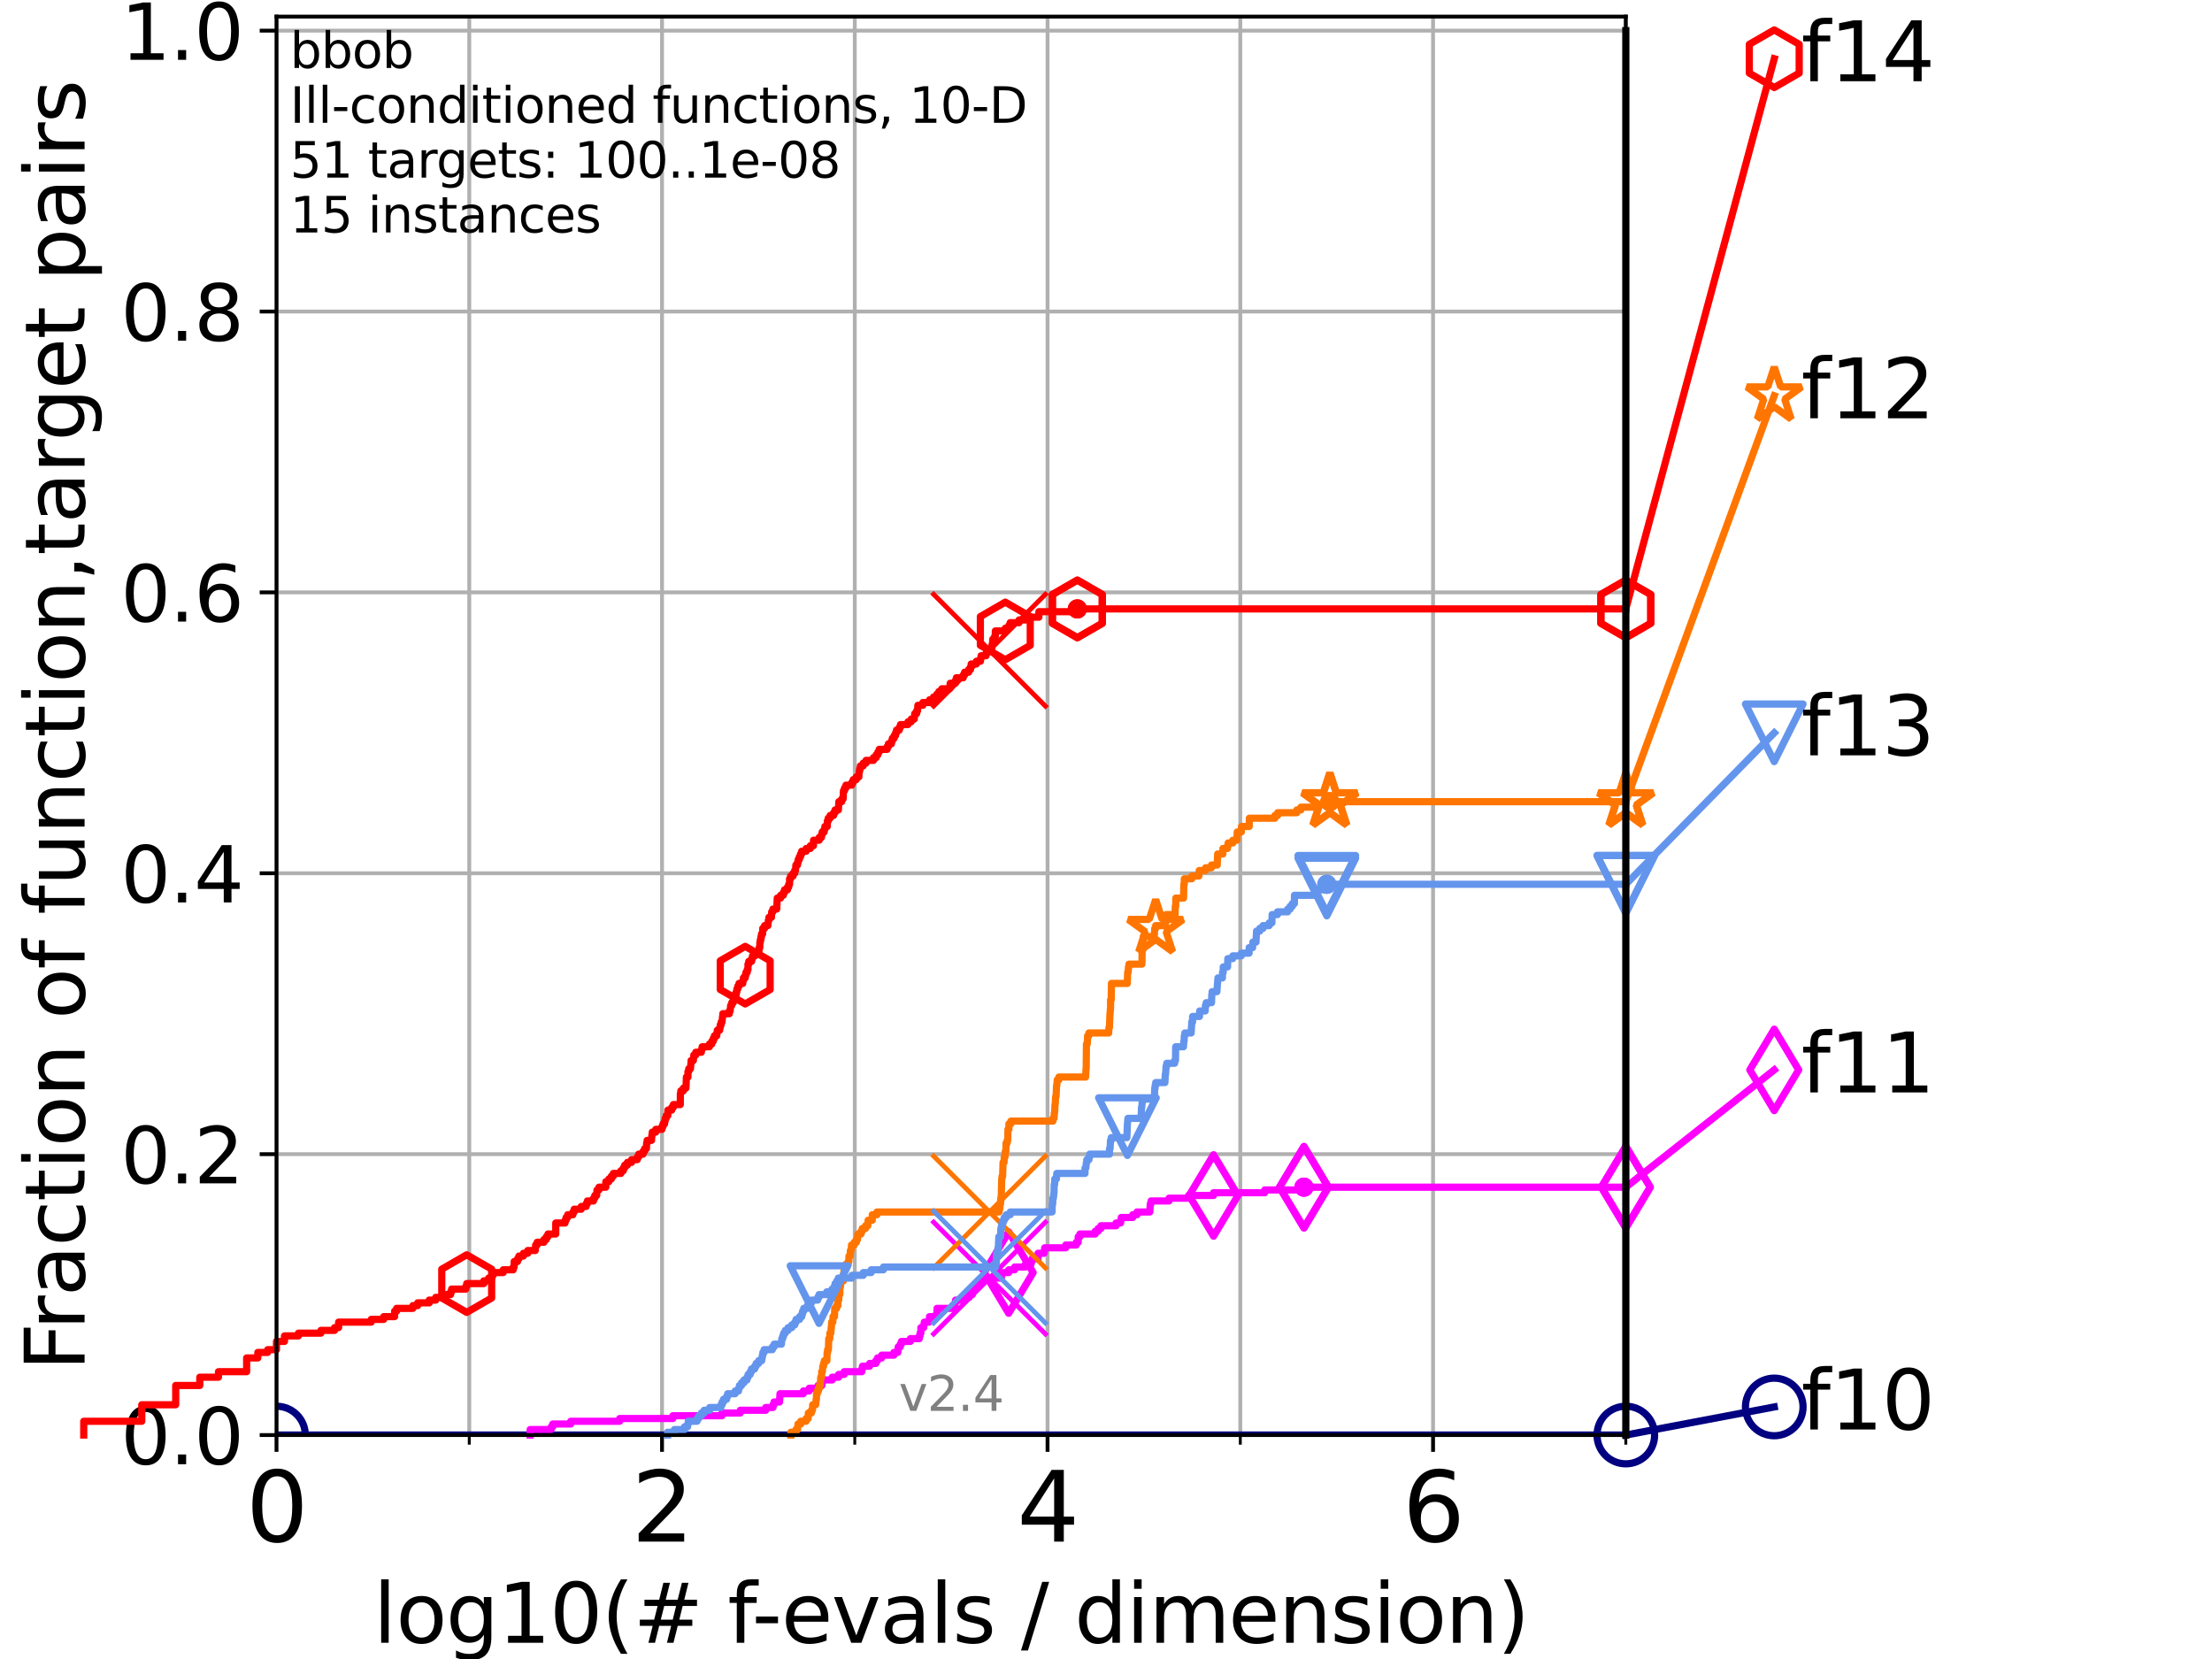 <?xml version="1.0" encoding="utf-8" standalone="no"?>
<!DOCTYPE svg PUBLIC "-//W3C//DTD SVG 1.1//EN"
  "http://www.w3.org/Graphics/SVG/1.1/DTD/svg11.dtd">
<svg height="345.6pt" version="1.1" viewBox="0 0 460.8 345.6" width="460.8pt" xmlns="http://www.w3.org/2000/svg" xmlns:xlink="http://www.w3.org/1999/xlink">
 <defs>
  <style type="text/css">*{stroke-linecap:butt;stroke-linejoin:round;}</style>
 </defs>
 <g id="figure_1">
  <g id="patch_1">
   <path d="M 0 345.6 
L 460.8 345.6 
L 460.8 0 
L 0 0 
z
" style="fill:#ffffff;"/>
  </g>
  <g id="axes_1">
   <g id="patch_2">
    <path d="M 57.6 298.944 
L 338.688 298.944 
L 338.688 3.456 
L 57.6 3.456 
z
" style="fill:#ffffff;"/>
   </g>
   <g id="matplotlib.axis_1">
    <g id="xtick_1">
     <g id="line2d_1">
      <path clip-path="url(#pf4fef9a1c7)" d="M 57.6 298.944 
L 57.6 3.456 
" style="fill:none;stroke:#b0b0b0;stroke-linecap:square;stroke-width:0.8;"/>
     </g>
     <g id="line2d_2">
      <defs>
       <path d="M 0 0 
L 0 3.5 
" id="m13245d63a1" style="stroke:#000000;stroke-width:0.8;"/>
      </defs>
      <g>
       <use style="stroke:#000000;stroke-width:0.8;" x="57.6" xlink:href="#m13245d63a1" y="298.944"/>
      </g>
     </g>
     <g id="text_1">
      <!-- 0 -->
      <g transform="translate(51.237 321.141)scale(0.2 -0.2)">
       <defs>
        <path d="M 2034 4250 
Q 1547 4250 1301 3770 
Q 1056 3291 1056 2328 
Q 1056 1369 1301 889 
Q 1547 409 2034 409 
Q 2525 409 2770 889 
Q 3016 1369 3016 2328 
Q 3016 3291 2770 3770 
Q 2525 4250 2034 4250 
z
M 2034 4750 
Q 2819 4750 3233 4129 
Q 3647 3509 3647 2328 
Q 3647 1150 3233 529 
Q 2819 -91 2034 -91 
Q 1250 -91 836 529 
Q 422 1150 422 2328 
Q 422 3509 836 4129 
Q 1250 4750 2034 4750 
z
" id="DejaVuSans-30" transform="scale(0.016)"/>
       </defs>
       <use xlink:href="#DejaVuSans-30"/>
      </g>
     </g>
    </g>
    <g id="xtick_2">
     <g id="line2d_3">
      <path clip-path="url(#pf4fef9a1c7)" d="M 137.911 298.944 
L 137.911 3.456 
" style="fill:none;stroke:#b0b0b0;stroke-linecap:square;stroke-width:0.8;"/>
     </g>
     <g id="line2d_4">
      <g>
       <use style="stroke:#000000;stroke-width:0.8;" x="137.911" xlink:href="#m13245d63a1" y="298.944"/>
      </g>
     </g>
     <g id="text_2">
      <!-- 2 -->
      <g transform="translate(131.548 321.141)scale(0.2 -0.2)">
       <defs>
        <path d="M 1228 531 
L 3431 531 
L 3431 0 
L 469 0 
L 469 531 
Q 828 903 1448 1529 
Q 2069 2156 2228 2338 
Q 2531 2678 2651 2914 
Q 2772 3150 2772 3378 
Q 2772 3750 2511 3984 
Q 2250 4219 1831 4219 
Q 1534 4219 1204 4116 
Q 875 4013 500 3803 
L 500 4441 
Q 881 4594 1212 4672 
Q 1544 4750 1819 4750 
Q 2544 4750 2975 4387 
Q 3406 4025 3406 3419 
Q 3406 3131 3298 2873 
Q 3191 2616 2906 2266 
Q 2828 2175 2409 1742 
Q 1991 1309 1228 531 
z
" id="DejaVuSans-32" transform="scale(0.016)"/>
       </defs>
       <use xlink:href="#DejaVuSans-32"/>
      </g>
     </g>
    </g>
    <g id="xtick_3">
     <g id="line2d_5">
      <path clip-path="url(#pf4fef9a1c7)" d="M 218.222 298.944 
L 218.222 3.456 
" style="fill:none;stroke:#b0b0b0;stroke-linecap:square;stroke-width:0.8;"/>
     </g>
     <g id="line2d_6">
      <g>
       <use style="stroke:#000000;stroke-width:0.8;" x="218.222" xlink:href="#m13245d63a1" y="298.944"/>
      </g>
     </g>
     <g id="text_3">
      <!-- 4 -->
      <g transform="translate(211.859 321.141)scale(0.2 -0.2)">
       <defs>
        <path d="M 2419 4116 
L 825 1625 
L 2419 1625 
L 2419 4116 
z
M 2253 4666 
L 3047 4666 
L 3047 1625 
L 3713 1625 
L 3713 1100 
L 3047 1100 
L 3047 0 
L 2419 0 
L 2419 1100 
L 313 1100 
L 313 1709 
L 2253 4666 
z
" id="DejaVuSans-34" transform="scale(0.016)"/>
       </defs>
       <use xlink:href="#DejaVuSans-34"/>
      </g>
     </g>
    </g>
    <g id="xtick_4">
     <g id="line2d_7">
      <path clip-path="url(#pf4fef9a1c7)" d="M 298.533 298.944 
L 298.533 3.456 
" style="fill:none;stroke:#b0b0b0;stroke-linecap:square;stroke-width:0.8;"/>
     </g>
     <g id="line2d_8">
      <g>
       <use style="stroke:#000000;stroke-width:0.8;" x="298.533" xlink:href="#m13245d63a1" y="298.944"/>
      </g>
     </g>
     <g id="text_4">
      <!-- 6 -->
      <g transform="translate(292.17 321.141)scale(0.2 -0.2)">
       <defs>
        <path d="M 2113 2584 
Q 1688 2584 1439 2293 
Q 1191 2003 1191 1497 
Q 1191 994 1439 701 
Q 1688 409 2113 409 
Q 2538 409 2786 701 
Q 3034 994 3034 1497 
Q 3034 2003 2786 2293 
Q 2538 2584 2113 2584 
z
M 3366 4563 
L 3366 3988 
Q 3128 4100 2886 4159 
Q 2644 4219 2406 4219 
Q 1781 4219 1451 3797 
Q 1122 3375 1075 2522 
Q 1259 2794 1537 2939 
Q 1816 3084 2150 3084 
Q 2853 3084 3261 2657 
Q 3669 2231 3669 1497 
Q 3669 778 3244 343 
Q 2819 -91 2113 -91 
Q 1303 -91 875 529 
Q 447 1150 447 2328 
Q 447 3434 972 4092 
Q 1497 4750 2381 4750 
Q 2619 4750 2861 4703 
Q 3103 4656 3366 4563 
z
" id="DejaVuSans-36" transform="scale(0.016)"/>
       </defs>
       <use xlink:href="#DejaVuSans-36"/>
      </g>
     </g>
    </g>
    <g id="xtick_5">
     <g id="line2d_9">
      <path clip-path="url(#pf4fef9a1c7)" d="M 97.755 298.944 
L 97.755 3.456 
" style="fill:none;stroke:#b0b0b0;stroke-linecap:square;stroke-width:0.8;"/>
     </g>
     <g id="line2d_10">
      <defs>
       <path d="M 0 0 
L 0 2 
" id="m827ea7a7ed" style="stroke:#000000;stroke-width:0.6;"/>
      </defs>
      <g>
       <use style="stroke:#000000;stroke-width:0.6;" x="97.755" xlink:href="#m827ea7a7ed" y="298.944"/>
      </g>
     </g>
    </g>
    <g id="xtick_6">
     <g id="line2d_11">
      <path clip-path="url(#pf4fef9a1c7)" d="M 178.066 298.944 
L 178.066 3.456 
" style="fill:none;stroke:#b0b0b0;stroke-linecap:square;stroke-width:0.8;"/>
     </g>
     <g id="line2d_12">
      <g>
       <use style="stroke:#000000;stroke-width:0.6;" x="178.066" xlink:href="#m827ea7a7ed" y="298.944"/>
      </g>
     </g>
    </g>
    <g id="xtick_7">
     <g id="line2d_13">
      <path clip-path="url(#pf4fef9a1c7)" d="M 258.377 298.944 
L 258.377 3.456 
" style="fill:none;stroke:#b0b0b0;stroke-linecap:square;stroke-width:0.8;"/>
     </g>
     <g id="line2d_14">
      <g>
       <use style="stroke:#000000;stroke-width:0.6;" x="258.377" xlink:href="#m827ea7a7ed" y="298.944"/>
      </g>
     </g>
    </g>
    <g id="xtick_8">
     <g id="line2d_15">
      <path clip-path="url(#pf4fef9a1c7)" d="M 338.688 298.944 
L 338.688 3.456 
" style="fill:none;stroke:#b0b0b0;stroke-linecap:square;stroke-width:0.8;"/>
     </g>
     <g id="line2d_16">
      <g>
       <use style="stroke:#000000;stroke-width:0.6;" x="338.688" xlink:href="#m827ea7a7ed" y="298.944"/>
      </g>
     </g>
    </g>
    <g id="text_5">
     <!-- log10(# f-evals / dimension) -->
     <g transform="translate(77.764 342.218)scale(0.17 -0.17)">
      <defs>
       <path d="M 603 4863 
L 1178 4863 
L 1178 0 
L 603 0 
L 603 4863 
z
" id="DejaVuSans-6c" transform="scale(0.016)"/>
       <path d="M 1959 3097 
Q 1497 3097 1228 2736 
Q 959 2375 959 1747 
Q 959 1119 1226 758 
Q 1494 397 1959 397 
Q 2419 397 2687 759 
Q 2956 1122 2956 1747 
Q 2956 2369 2687 2733 
Q 2419 3097 1959 3097 
z
M 1959 3584 
Q 2709 3584 3137 3096 
Q 3566 2609 3566 1747 
Q 3566 888 3137 398 
Q 2709 -91 1959 -91 
Q 1206 -91 779 398 
Q 353 888 353 1747 
Q 353 2609 779 3096 
Q 1206 3584 1959 3584 
z
" id="DejaVuSans-6f" transform="scale(0.016)"/>
       <path d="M 2906 1791 
Q 2906 2416 2648 2759 
Q 2391 3103 1925 3103 
Q 1463 3103 1205 2759 
Q 947 2416 947 1791 
Q 947 1169 1205 825 
Q 1463 481 1925 481 
Q 2391 481 2648 825 
Q 2906 1169 2906 1791 
z
M 3481 434 
Q 3481 -459 3084 -895 
Q 2688 -1331 1869 -1331 
Q 1566 -1331 1297 -1286 
Q 1028 -1241 775 -1147 
L 775 -588 
Q 1028 -725 1275 -790 
Q 1522 -856 1778 -856 
Q 2344 -856 2625 -561 
Q 2906 -266 2906 331 
L 2906 616 
Q 2728 306 2450 153 
Q 2172 0 1784 0 
Q 1141 0 747 490 
Q 353 981 353 1791 
Q 353 2603 747 3093 
Q 1141 3584 1784 3584 
Q 2172 3584 2450 3431 
Q 2728 3278 2906 2969 
L 2906 3500 
L 3481 3500 
L 3481 434 
z
" id="DejaVuSans-67" transform="scale(0.016)"/>
       <path d="M 794 531 
L 1825 531 
L 1825 4091 
L 703 3866 
L 703 4441 
L 1819 4666 
L 2450 4666 
L 2450 531 
L 3481 531 
L 3481 0 
L 794 0 
L 794 531 
z
" id="DejaVuSans-31" transform="scale(0.016)"/>
       <path d="M 1984 4856 
Q 1566 4138 1362 3434 
Q 1159 2731 1159 2009 
Q 1159 1288 1364 580 
Q 1569 -128 1984 -844 
L 1484 -844 
Q 1016 -109 783 600 
Q 550 1309 550 2009 
Q 550 2706 781 3412 
Q 1013 4119 1484 4856 
L 1984 4856 
z
" id="DejaVuSans-28" transform="scale(0.016)"/>
       <path d="M 3272 2816 
L 2363 2816 
L 2100 1772 
L 3016 1772 
L 3272 2816 
z
M 2803 4594 
L 2478 3297 
L 3391 3297 
L 3719 4594 
L 4219 4594 
L 3897 3297 
L 4872 3297 
L 4872 2816 
L 3775 2816 
L 3519 1772 
L 4513 1772 
L 4513 1294 
L 3397 1294 
L 3072 0 
L 2572 0 
L 2894 1294 
L 1978 1294 
L 1656 0 
L 1153 0 
L 1478 1294 
L 494 1294 
L 494 1772 
L 1594 1772 
L 1856 2816 
L 850 2816 
L 850 3297 
L 1978 3297 
L 2297 4594 
L 2803 4594 
z
" id="DejaVuSans-23" transform="scale(0.016)"/>
       <path id="DejaVuSans-20" transform="scale(0.016)"/>
       <path d="M 2375 4863 
L 2375 4384 
L 1825 4384 
Q 1516 4384 1395 4259 
Q 1275 4134 1275 3809 
L 1275 3500 
L 2222 3500 
L 2222 3053 
L 1275 3053 
L 1275 0 
L 697 0 
L 697 3053 
L 147 3053 
L 147 3500 
L 697 3500 
L 697 3744 
Q 697 4328 969 4595 
Q 1241 4863 1831 4863 
L 2375 4863 
z
" id="DejaVuSans-66" transform="scale(0.016)"/>
       <path d="M 313 2009 
L 1997 2009 
L 1997 1497 
L 313 1497 
L 313 2009 
z
" id="DejaVuSans-2d" transform="scale(0.016)"/>
       <path d="M 3597 1894 
L 3597 1613 
L 953 1613 
Q 991 1019 1311 708 
Q 1631 397 2203 397 
Q 2534 397 2845 478 
Q 3156 559 3463 722 
L 3463 178 
Q 3153 47 2828 -22 
Q 2503 -91 2169 -91 
Q 1331 -91 842 396 
Q 353 884 353 1716 
Q 353 2575 817 3079 
Q 1281 3584 2069 3584 
Q 2775 3584 3186 3129 
Q 3597 2675 3597 1894 
z
M 3022 2063 
Q 3016 2534 2758 2815 
Q 2500 3097 2075 3097 
Q 1594 3097 1305 2825 
Q 1016 2553 972 2059 
L 3022 2063 
z
" id="DejaVuSans-65" transform="scale(0.016)"/>
       <path d="M 191 3500 
L 800 3500 
L 1894 563 
L 2988 3500 
L 3597 3500 
L 2284 0 
L 1503 0 
L 191 3500 
z
" id="DejaVuSans-76" transform="scale(0.016)"/>
       <path d="M 2194 1759 
Q 1497 1759 1228 1600 
Q 959 1441 959 1056 
Q 959 750 1161 570 
Q 1363 391 1709 391 
Q 2188 391 2477 730 
Q 2766 1069 2766 1631 
L 2766 1759 
L 2194 1759 
z
M 3341 1997 
L 3341 0 
L 2766 0 
L 2766 531 
Q 2569 213 2275 61 
Q 1981 -91 1556 -91 
Q 1019 -91 701 211 
Q 384 513 384 1019 
Q 384 1609 779 1909 
Q 1175 2209 1959 2209 
L 2766 2209 
L 2766 2266 
Q 2766 2663 2505 2880 
Q 2244 3097 1772 3097 
Q 1472 3097 1187 3025 
Q 903 2953 641 2809 
L 641 3341 
Q 956 3463 1253 3523 
Q 1550 3584 1831 3584 
Q 2591 3584 2966 3190 
Q 3341 2797 3341 1997 
z
" id="DejaVuSans-61" transform="scale(0.016)"/>
       <path d="M 2834 3397 
L 2834 2853 
Q 2591 2978 2328 3040 
Q 2066 3103 1784 3103 
Q 1356 3103 1142 2972 
Q 928 2841 928 2578 
Q 928 2378 1081 2264 
Q 1234 2150 1697 2047 
L 1894 2003 
Q 2506 1872 2764 1633 
Q 3022 1394 3022 966 
Q 3022 478 2636 193 
Q 2250 -91 1575 -91 
Q 1294 -91 989 -36 
Q 684 19 347 128 
L 347 722 
Q 666 556 975 473 
Q 1284 391 1588 391 
Q 1994 391 2212 530 
Q 2431 669 2431 922 
Q 2431 1156 2273 1281 
Q 2116 1406 1581 1522 
L 1381 1569 
Q 847 1681 609 1914 
Q 372 2147 372 2553 
Q 372 3047 722 3315 
Q 1072 3584 1716 3584 
Q 2034 3584 2315 3537 
Q 2597 3491 2834 3397 
z
" id="DejaVuSans-73" transform="scale(0.016)"/>
       <path d="M 1625 4666 
L 2156 4666 
L 531 -594 
L 0 -594 
L 1625 4666 
z
" id="DejaVuSans-2f" transform="scale(0.016)"/>
       <path d="M 2906 2969 
L 2906 4863 
L 3481 4863 
L 3481 0 
L 2906 0 
L 2906 525 
Q 2725 213 2448 61 
Q 2172 -91 1784 -91 
Q 1150 -91 751 415 
Q 353 922 353 1747 
Q 353 2572 751 3078 
Q 1150 3584 1784 3584 
Q 2172 3584 2448 3432 
Q 2725 3281 2906 2969 
z
M 947 1747 
Q 947 1113 1208 752 
Q 1469 391 1925 391 
Q 2381 391 2643 752 
Q 2906 1113 2906 1747 
Q 2906 2381 2643 2742 
Q 2381 3103 1925 3103 
Q 1469 3103 1208 2742 
Q 947 2381 947 1747 
z
" id="DejaVuSans-64" transform="scale(0.016)"/>
       <path d="M 603 3500 
L 1178 3500 
L 1178 0 
L 603 0 
L 603 3500 
z
M 603 4863 
L 1178 4863 
L 1178 4134 
L 603 4134 
L 603 4863 
z
" id="DejaVuSans-69" transform="scale(0.016)"/>
       <path d="M 3328 2828 
Q 3544 3216 3844 3400 
Q 4144 3584 4550 3584 
Q 5097 3584 5394 3201 
Q 5691 2819 5691 2113 
L 5691 0 
L 5113 0 
L 5113 2094 
Q 5113 2597 4934 2840 
Q 4756 3084 4391 3084 
Q 3944 3084 3684 2787 
Q 3425 2491 3425 1978 
L 3425 0 
L 2847 0 
L 2847 2094 
Q 2847 2600 2669 2842 
Q 2491 3084 2119 3084 
Q 1678 3084 1418 2786 
Q 1159 2488 1159 1978 
L 1159 0 
L 581 0 
L 581 3500 
L 1159 3500 
L 1159 2956 
Q 1356 3278 1631 3431 
Q 1906 3584 2284 3584 
Q 2666 3584 2933 3390 
Q 3200 3197 3328 2828 
z
" id="DejaVuSans-6d" transform="scale(0.016)"/>
       <path d="M 3513 2113 
L 3513 0 
L 2938 0 
L 2938 2094 
Q 2938 2591 2744 2837 
Q 2550 3084 2163 3084 
Q 1697 3084 1428 2787 
Q 1159 2491 1159 1978 
L 1159 0 
L 581 0 
L 581 3500 
L 1159 3500 
L 1159 2956 
Q 1366 3272 1645 3428 
Q 1925 3584 2291 3584 
Q 2894 3584 3203 3211 
Q 3513 2838 3513 2113 
z
" id="DejaVuSans-6e" transform="scale(0.016)"/>
       <path d="M 513 4856 
L 1013 4856 
Q 1481 4119 1714 3412 
Q 1947 2706 1947 2009 
Q 1947 1309 1714 600 
Q 1481 -109 1013 -844 
L 513 -844 
Q 928 -128 1133 580 
Q 1338 1288 1338 2009 
Q 1338 2731 1133 3434 
Q 928 4138 513 4856 
z
" id="DejaVuSans-29" transform="scale(0.016)"/>
      </defs>
      <use xlink:href="#DejaVuSans-6c"/>
      <use x="27.783" xlink:href="#DejaVuSans-6f"/>
      <use x="88.965" xlink:href="#DejaVuSans-67"/>
      <use x="152.441" xlink:href="#DejaVuSans-31"/>
      <use x="216.064" xlink:href="#DejaVuSans-30"/>
      <use x="279.688" xlink:href="#DejaVuSans-28"/>
      <use x="318.701" xlink:href="#DejaVuSans-23"/>
      <use x="402.49" xlink:href="#DejaVuSans-20"/>
      <use x="434.277" xlink:href="#DejaVuSans-66"/>
      <use x="463.982" xlink:href="#DejaVuSans-2d"/>
      <use x="500.066" xlink:href="#DejaVuSans-65"/>
      <use x="561.59" xlink:href="#DejaVuSans-76"/>
      <use x="620.77" xlink:href="#DejaVuSans-61"/>
      <use x="682.049" xlink:href="#DejaVuSans-6c"/>
      <use x="709.832" xlink:href="#DejaVuSans-73"/>
      <use x="761.932" xlink:href="#DejaVuSans-20"/>
      <use x="793.719" xlink:href="#DejaVuSans-2f"/>
      <use x="827.41" xlink:href="#DejaVuSans-20"/>
      <use x="859.197" xlink:href="#DejaVuSans-64"/>
      <use x="922.674" xlink:href="#DejaVuSans-69"/>
      <use x="950.457" xlink:href="#DejaVuSans-6d"/>
      <use x="1047.869" xlink:href="#DejaVuSans-65"/>
      <use x="1109.393" xlink:href="#DejaVuSans-6e"/>
      <use x="1172.771" xlink:href="#DejaVuSans-73"/>
      <use x="1224.871" xlink:href="#DejaVuSans-69"/>
      <use x="1252.654" xlink:href="#DejaVuSans-6f"/>
      <use x="1313.836" xlink:href="#DejaVuSans-6e"/>
      <use x="1377.215" xlink:href="#DejaVuSans-29"/>
     </g>
    </g>
   </g>
   <g id="matplotlib.axis_2">
    <g id="ytick_1">
     <g id="line2d_17">
      <path clip-path="url(#pf4fef9a1c7)" d="M 57.6 298.944 
L 338.688 298.944 
" style="fill:none;stroke:#b0b0b0;stroke-linecap:square;stroke-width:0.8;"/>
     </g>
     <g id="line2d_18">
      <defs>
       <path d="M 0 0 
L -3.5 0 
" id="m1ada427460" style="stroke:#000000;stroke-width:0.8;"/>
      </defs>
      <g>
       <use style="stroke:#000000;stroke-width:0.8;" x="57.6" xlink:href="#m1ada427460" y="298.944"/>
      </g>
     </g>
     <g id="text_6">
      <!-- 0.0 -->
      <g transform="translate(25.155 305.023)scale(0.16 -0.16)">
       <defs>
        <path d="M 684 794 
L 1344 794 
L 1344 0 
L 684 0 
L 684 794 
z
" id="DejaVuSans-2e" transform="scale(0.016)"/>
       </defs>
       <use xlink:href="#DejaVuSans-30"/>
       <use x="63.623" xlink:href="#DejaVuSans-2e"/>
       <use x="95.41" xlink:href="#DejaVuSans-30"/>
      </g>
     </g>
    </g>
    <g id="ytick_2">
     <g id="line2d_19">
      <path clip-path="url(#pf4fef9a1c7)" d="M 57.6 240.432 
L 338.688 240.432 
" style="fill:none;stroke:#b0b0b0;stroke-linecap:square;stroke-width:0.8;"/>
     </g>
     <g id="line2d_20">
      <g>
       <use style="stroke:#000000;stroke-width:0.8;" x="57.6" xlink:href="#m1ada427460" y="240.432"/>
      </g>
     </g>
     <g id="text_7">
      <!-- 0.2 -->
      <g transform="translate(25.155 246.51)scale(0.16 -0.16)">
       <use xlink:href="#DejaVuSans-30"/>
       <use x="63.623" xlink:href="#DejaVuSans-2e"/>
       <use x="95.41" xlink:href="#DejaVuSans-32"/>
      </g>
     </g>
    </g>
    <g id="ytick_3">
     <g id="line2d_21">
      <path clip-path="url(#pf4fef9a1c7)" d="M 57.6 181.919 
L 338.688 181.919 
" style="fill:none;stroke:#b0b0b0;stroke-linecap:square;stroke-width:0.8;"/>
     </g>
     <g id="line2d_22">
      <g>
       <use style="stroke:#000000;stroke-width:0.8;" x="57.6" xlink:href="#m1ada427460" y="181.919"/>
      </g>
     </g>
     <g id="text_8">
      <!-- 0.4 -->
      <g transform="translate(25.155 187.998)scale(0.16 -0.16)">
       <use xlink:href="#DejaVuSans-30"/>
       <use x="63.623" xlink:href="#DejaVuSans-2e"/>
       <use x="95.41" xlink:href="#DejaVuSans-34"/>
      </g>
     </g>
    </g>
    <g id="ytick_4">
     <g id="line2d_23">
      <path clip-path="url(#pf4fef9a1c7)" d="M 57.6 123.407 
L 338.688 123.407 
" style="fill:none;stroke:#b0b0b0;stroke-linecap:square;stroke-width:0.8;"/>
     </g>
     <g id="line2d_24">
      <g>
       <use style="stroke:#000000;stroke-width:0.8;" x="57.6" xlink:href="#m1ada427460" y="123.407"/>
      </g>
     </g>
     <g id="text_9">
      <!-- 0.6 -->
      <g transform="translate(25.155 129.485)scale(0.16 -0.16)">
       <use xlink:href="#DejaVuSans-30"/>
       <use x="63.623" xlink:href="#DejaVuSans-2e"/>
       <use x="95.41" xlink:href="#DejaVuSans-36"/>
      </g>
     </g>
    </g>
    <g id="ytick_5">
     <g id="line2d_25">
      <path clip-path="url(#pf4fef9a1c7)" d="M 57.6 64.894 
L 338.688 64.894 
" style="fill:none;stroke:#b0b0b0;stroke-linecap:square;stroke-width:0.8;"/>
     </g>
     <g id="line2d_26">
      <g>
       <use style="stroke:#000000;stroke-width:0.8;" x="57.6" xlink:href="#m1ada427460" y="64.894"/>
      </g>
     </g>
     <g id="text_10">
      <!-- 0.8 -->
      <g transform="translate(25.155 70.973)scale(0.16 -0.16)">
       <defs>
        <path d="M 2034 2216 
Q 1584 2216 1326 1975 
Q 1069 1734 1069 1313 
Q 1069 891 1326 650 
Q 1584 409 2034 409 
Q 2484 409 2743 651 
Q 3003 894 3003 1313 
Q 3003 1734 2745 1975 
Q 2488 2216 2034 2216 
z
M 1403 2484 
Q 997 2584 770 2862 
Q 544 3141 544 3541 
Q 544 4100 942 4425 
Q 1341 4750 2034 4750 
Q 2731 4750 3128 4425 
Q 3525 4100 3525 3541 
Q 3525 3141 3298 2862 
Q 3072 2584 2669 2484 
Q 3125 2378 3379 2068 
Q 3634 1759 3634 1313 
Q 3634 634 3220 271 
Q 2806 -91 2034 -91 
Q 1263 -91 848 271 
Q 434 634 434 1313 
Q 434 1759 690 2068 
Q 947 2378 1403 2484 
z
M 1172 3481 
Q 1172 3119 1398 2916 
Q 1625 2713 2034 2713 
Q 2441 2713 2670 2916 
Q 2900 3119 2900 3481 
Q 2900 3844 2670 4047 
Q 2441 4250 2034 4250 
Q 1625 4250 1398 4047 
Q 1172 3844 1172 3481 
z
" id="DejaVuSans-38" transform="scale(0.016)"/>
       </defs>
       <use xlink:href="#DejaVuSans-30"/>
       <use x="63.623" xlink:href="#DejaVuSans-2e"/>
       <use x="95.41" xlink:href="#DejaVuSans-38"/>
      </g>
     </g>
    </g>
    <g id="ytick_6">
     <g id="line2d_27">
      <path clip-path="url(#pf4fef9a1c7)" d="M 57.6 6.382 
L 338.688 6.382 
" style="fill:none;stroke:#b0b0b0;stroke-linecap:square;stroke-width:0.8;"/>
     </g>
     <g id="line2d_28">
      <g>
       <use style="stroke:#000000;stroke-width:0.8;" x="57.6" xlink:href="#m1ada427460" y="6.382"/>
      </g>
     </g>
     <g id="text_11">
      <!-- 1.0 -->
      <g transform="translate(25.155 12.46)scale(0.16 -0.16)">
       <use xlink:href="#DejaVuSans-31"/>
       <use x="63.623" xlink:href="#DejaVuSans-2e"/>
       <use x="95.41" xlink:href="#DejaVuSans-30"/>
      </g>
     </g>
    </g>
    <g id="text_12">
     <!-- Fraction of function,target pairs -->
     <g transform="translate(17.62 285.585)rotate(-90)scale(0.17 -0.17)">
      <defs>
       <path d="M 628 4666 
L 3309 4666 
L 3309 4134 
L 1259 4134 
L 1259 2759 
L 3109 2759 
L 3109 2228 
L 1259 2228 
L 1259 0 
L 628 0 
L 628 4666 
z
" id="DejaVuSans-46" transform="scale(0.016)"/>
       <path d="M 2631 2963 
Q 2534 3019 2420 3045 
Q 2306 3072 2169 3072 
Q 1681 3072 1420 2755 
Q 1159 2438 1159 1844 
L 1159 0 
L 581 0 
L 581 3500 
L 1159 3500 
L 1159 2956 
Q 1341 3275 1631 3429 
Q 1922 3584 2338 3584 
Q 2397 3584 2469 3576 
Q 2541 3569 2628 3553 
L 2631 2963 
z
" id="DejaVuSans-72" transform="scale(0.016)"/>
       <path d="M 3122 3366 
L 3122 2828 
Q 2878 2963 2633 3030 
Q 2388 3097 2138 3097 
Q 1578 3097 1268 2742 
Q 959 2388 959 1747 
Q 959 1106 1268 751 
Q 1578 397 2138 397 
Q 2388 397 2633 464 
Q 2878 531 3122 666 
L 3122 134 
Q 2881 22 2623 -34 
Q 2366 -91 2075 -91 
Q 1284 -91 818 406 
Q 353 903 353 1747 
Q 353 2603 823 3093 
Q 1294 3584 2113 3584 
Q 2378 3584 2631 3529 
Q 2884 3475 3122 3366 
z
" id="DejaVuSans-63" transform="scale(0.016)"/>
       <path d="M 1172 4494 
L 1172 3500 
L 2356 3500 
L 2356 3053 
L 1172 3053 
L 1172 1153 
Q 1172 725 1289 603 
Q 1406 481 1766 481 
L 2356 481 
L 2356 0 
L 1766 0 
Q 1100 0 847 248 
Q 594 497 594 1153 
L 594 3053 
L 172 3053 
L 172 3500 
L 594 3500 
L 594 4494 
L 1172 4494 
z
" id="DejaVuSans-74" transform="scale(0.016)"/>
       <path d="M 544 1381 
L 544 3500 
L 1119 3500 
L 1119 1403 
Q 1119 906 1312 657 
Q 1506 409 1894 409 
Q 2359 409 2629 706 
Q 2900 1003 2900 1516 
L 2900 3500 
L 3475 3500 
L 3475 0 
L 2900 0 
L 2900 538 
Q 2691 219 2414 64 
Q 2138 -91 1772 -91 
Q 1169 -91 856 284 
Q 544 659 544 1381 
z
M 1991 3584 
L 1991 3584 
z
" id="DejaVuSans-75" transform="scale(0.016)"/>
       <path d="M 750 794 
L 1409 794 
L 1409 256 
L 897 -744 
L 494 -744 
L 750 256 
L 750 794 
z
" id="DejaVuSans-2c" transform="scale(0.016)"/>
       <path d="M 1159 525 
L 1159 -1331 
L 581 -1331 
L 581 3500 
L 1159 3500 
L 1159 2969 
Q 1341 3281 1617 3432 
Q 1894 3584 2278 3584 
Q 2916 3584 3314 3078 
Q 3713 2572 3713 1747 
Q 3713 922 3314 415 
Q 2916 -91 2278 -91 
Q 1894 -91 1617 61 
Q 1341 213 1159 525 
z
M 3116 1747 
Q 3116 2381 2855 2742 
Q 2594 3103 2138 3103 
Q 1681 3103 1420 2742 
Q 1159 2381 1159 1747 
Q 1159 1113 1420 752 
Q 1681 391 2138 391 
Q 2594 391 2855 752 
Q 3116 1113 3116 1747 
z
" id="DejaVuSans-70" transform="scale(0.016)"/>
      </defs>
      <use xlink:href="#DejaVuSans-46"/>
      <use x="50.27" xlink:href="#DejaVuSans-72"/>
      <use x="91.383" xlink:href="#DejaVuSans-61"/>
      <use x="152.662" xlink:href="#DejaVuSans-63"/>
      <use x="207.643" xlink:href="#DejaVuSans-74"/>
      <use x="246.852" xlink:href="#DejaVuSans-69"/>
      <use x="274.635" xlink:href="#DejaVuSans-6f"/>
      <use x="335.816" xlink:href="#DejaVuSans-6e"/>
      <use x="399.195" xlink:href="#DejaVuSans-20"/>
      <use x="430.982" xlink:href="#DejaVuSans-6f"/>
      <use x="492.164" xlink:href="#DejaVuSans-66"/>
      <use x="527.369" xlink:href="#DejaVuSans-20"/>
      <use x="559.156" xlink:href="#DejaVuSans-66"/>
      <use x="594.361" xlink:href="#DejaVuSans-75"/>
      <use x="657.74" xlink:href="#DejaVuSans-6e"/>
      <use x="721.119" xlink:href="#DejaVuSans-63"/>
      <use x="776.1" xlink:href="#DejaVuSans-74"/>
      <use x="815.309" xlink:href="#DejaVuSans-69"/>
      <use x="843.092" xlink:href="#DejaVuSans-6f"/>
      <use x="904.273" xlink:href="#DejaVuSans-6e"/>
      <use x="967.652" xlink:href="#DejaVuSans-2c"/>
      <use x="999.439" xlink:href="#DejaVuSans-74"/>
      <use x="1038.648" xlink:href="#DejaVuSans-61"/>
      <use x="1099.928" xlink:href="#DejaVuSans-72"/>
      <use x="1139.291" xlink:href="#DejaVuSans-67"/>
      <use x="1202.768" xlink:href="#DejaVuSans-65"/>
      <use x="1264.291" xlink:href="#DejaVuSans-74"/>
      <use x="1303.5" xlink:href="#DejaVuSans-20"/>
      <use x="1335.287" xlink:href="#DejaVuSans-70"/>
      <use x="1398.764" xlink:href="#DejaVuSans-61"/>
      <use x="1460.043" xlink:href="#DejaVuSans-69"/>
      <use x="1487.826" xlink:href="#DejaVuSans-72"/>
      <use x="1528.939" xlink:href="#DejaVuSans-73"/>
     </g>
    </g>
   </g>
   <g id="line2d_29">
    <path clip-path="url(#pf4fef9a1c7)" d="M 57.6 298.944 
L 57.6 298.944 
L 57.6 298.944 
L 57.6 298.944 
L 338.688 298.944 
" style="fill:none;stroke:#000080;stroke-linecap:square;stroke-width:1.5;"/>
   </g>
   <g id="line2d_30">
    <defs>
     <path d="M 0 6 
C 1.591 6 3.117 5.368 4.243 4.243 
C 5.368 3.117 6 1.591 6 0 
C 6 -1.591 5.368 -3.117 4.243 -4.243 
C 3.117 -5.368 1.591 -6 0 -6 
C -1.591 -6 -3.117 -5.368 -4.243 -4.243 
C -5.368 -3.117 -6 -1.591 -6 0 
C -6 1.591 -5.368 3.117 -4.243 4.243 
C -3.117 5.368 -1.591 6 0 6 
z
" id="m6104a37938" style="stroke:#000080;stroke-width:1.5;"/>
    </defs>
    <g clip-path="url(#pf4fef9a1c7)">
     <use style="fill-opacity:0;stroke:#000080;stroke-width:1.5;" x="57.6" xlink:href="#m6104a37938" y="298.944"/>
    </g>
   </g>
   <g id="line2d_31">
    <path clip-path="url(#pf4fef9a1c7)" style="fill:none;stroke:#000080;stroke-linecap:square;stroke-width:1.5;"/>
    <g clip-path="url(#pf4fef9a1c7)">
     <use style="fill-opacity:0;stroke:#000080;stroke-width:1.5;" x="-1" xlink:href="#m6104a37938" y="591.506"/>
     <use style="fill-opacity:0;stroke:#000080;stroke-width:1.5;" x="338.688" xlink:href="#m6104a37938" y="591.506"/>
    </g>
   </g>
   <g id="line2d_32">
    <defs>
     <path d="M 0 1.5 
C 0.398 1.5 0.779 1.342 1.061 1.061 
C 1.342 0.779 1.5 0.398 1.5 0 
C 1.5 -0.398 1.342 -0.779 1.061 -1.061 
C 0.779 -1.342 0.398 -1.5 0 -1.5 
C -0.398 -1.5 -0.779 -1.342 -1.061 -1.061 
C -1.342 -0.779 -1.5 -0.398 -1.5 0 
C -1.5 0.398 -1.342 0.779 -1.061 1.061 
C -0.779 1.342 -0.398 1.5 0 1.5 
z
" id="m77c99f5fac" style="stroke:#ff00ff;"/>
    </defs>
    <g>
     <use style="fill:#ff00ff;stroke:#ff00ff;" x="271.639" xlink:href="#m77c99f5fac" y="247.315"/>
     <use style="fill:#ff00ff;stroke:#ff00ff;" x="271.639" xlink:href="#m77c99f5fac" y="247.315"/>
    </g>
   </g>
   <g id="line2d_33">
    <path d="M 110.443 298.944 
L 110.443 297.797 
L 114.817 297.797 
L 114.817 297.223 
L 115.141 297.223 
L 115.141 296.649 
L 118.891 296.649 
L 118.891 296.076 
L 129.089 296.076 
L 129.089 295.502 
L 140.165 295.502 
L 140.165 294.928 
L 150.395 294.928 
L 150.395 294.355 
L 154.215 294.355 
L 154.215 293.781 
L 159.512 293.781 
L 159.512 293.207 
L 161.031 293.207 
L 161.031 292.634 
L 161.243 292.634 
L 161.243 292.06 
L 162.394 292.06 
L 162.483 290.339 
L 167.349 290.339 
L 167.349 289.766 
L 168.585 289.766 
L 168.585 289.192 
L 170.411 289.192 
L 170.411 288.618 
L 171.222 288.618 
L 171.33 287.471 
L 173.372 287.471 
L 173.372 286.897 
L 174.701 286.897 
L 174.701 286.324 
L 175.851 286.324 
L 175.851 285.75 
L 179.523 285.75 
L 179.523 285.176 
L 179.665 285.176 
L 179.665 284.603 
L 181.16 284.603 
L 181.16 284.029 
L 182.461 284.029 
L 182.461 283.455 
L 182.805 283.455 
L 182.805 282.882 
L 183.676 282.882 
L 183.676 282.308 
L 186.215 282.308 
L 186.215 281.734 
L 187.038 281.734 
L 187.107 280.587 
L 187.53 280.587 
L 187.53 280.013 
L 187.781 280.013 
L 187.781 279.44 
L 189.655 279.44 
L 189.655 278.866 
L 191.503 278.866 
L 191.503 278.293 
L 191.659 278.293 
L 191.659 277.719 
L 191.83 277.719 
L 191.835 276.572 
L 192.42 276.572 
L 192.42 275.998 
L 192.544 275.998 
L 192.544 275.424 
L 193.562 275.424 
L 193.629 274.277 
L 195.062 274.277 
L 195.062 273.703 
L 195.177 273.703 
L 195.205 272.556 
L 198.426 272.556 
L 198.426 271.982 
L 198.928 271.982 
L 198.928 271.409 
L 199.057 271.409 
L 199.057 270.835 
L 200.821 270.835 
L 200.821 270.261 
L 201.925 270.261 
L 201.925 269.688 
L 202.556 269.688 
L 202.652 268.54 
L 202.779 268.54 
L 202.779 267.967 
L 203.94 267.967 
L 204.008 266.82 
L 204.519 266.82 
L 204.519 266.246 
L 208.613 266.246 
L 208.613 265.099 
L 210.127 265.099 
L 210.127 264.525 
L 211.356 264.525 
L 211.356 263.951 
L 213.59 263.951 
L 213.59 263.378 
L 214.79 263.378 
L 214.79 262.804 
L 214.988 262.804 
L 214.988 262.23 
L 216.244 262.23 
L 216.244 261.083 
L 217.515 261.083 
L 217.626 259.936 
L 222.017 259.936 
L 222.017 259.362 
L 224.207 259.362 
L 224.207 258.788 
L 224.613 258.788 
L 224.613 257.641 
L 224.969 257.641 
L 224.969 257.067 
L 228.151 257.067 
L 228.151 256.494 
L 228.768 256.494 
L 228.768 255.92 
L 229.349 255.92 
L 229.349 255.346 
L 232.496 255.346 
L 232.496 254.773 
L 233.437 254.773 
L 233.437 254.199 
L 233.58 254.199 
L 233.58 253.626 
L 235.972 253.626 
L 235.972 253.052 
L 236.865 253.052 
L 236.865 252.478 
L 239.527 252.478 
L 239.627 250.757 
L 239.781 250.757 
L 239.781 250.184 
L 243.525 250.184 
L 243.525 249.61 
L 247.608 249.61 
L 247.608 249.036 
L 252.81 249.036 
L 252.81 248.463 
L 263.472 248.463 
L 263.472 247.889 
L 271.639 247.889 
L 271.639 247.315 
L 338.688 247.315 
L 338.688 247.315 
" style="fill:none;stroke:#ff00ff;stroke-linecap:square;stroke-width:1.5;"/>
   </g>
   <g id="line2d_34">
    <defs>
     <path d="M 0 8.485 
L 5.091 0 
L 0 -8.485 
L -5.091 0 
z
" id="m68a1511e98" style="stroke:#ff00ff;stroke-linejoin:miter;stroke-width:1.5;"/>
    </defs>
    <g>
     <use style="fill-opacity:0;stroke:#ff00ff;stroke-linejoin:miter;stroke-width:1.5;" x="210.127" xlink:href="#m68a1511e98" y="265.099"/>
     <use style="fill-opacity:0;stroke:#ff00ff;stroke-linejoin:miter;stroke-width:1.5;" x="252.81" xlink:href="#m68a1511e98" y="249.036"/>
     <use style="fill-opacity:0;stroke:#ff00ff;stroke-linejoin:miter;stroke-width:1.5;" x="271.639" xlink:href="#m68a1511e98" y="247.315"/>
     <use style="fill-opacity:0;stroke:#ff00ff;stroke-linejoin:miter;stroke-width:1.5;" x="271.639" xlink:href="#m68a1511e98" y="247.315"/>
     <use style="fill-opacity:0;stroke:#ff00ff;stroke-linejoin:miter;stroke-width:1.5;" x="338.688" xlink:href="#m68a1511e98" y="247.315"/>
    </g>
   </g>
   <g id="line2d_35">
    <path style="fill:none;stroke:#ff00ff;stroke-linecap:square;stroke-width:1.5;"/>
    <g/>
   </g>
   <g id="line2d_36">
    <path clip-path="url(#pf4fef9a1c7)" d="M 206.134 266.246 
" style="fill:none;stroke:#ff00ff;stroke-linecap:square;stroke-width:1.5;"/>
    <defs>
     <path d="M -12 12 
L 12 -12 
M -12 -12 
L 12 12 
" id="m4708286a68" style="stroke:#ff00ff;"/>
    </defs>
    <g clip-path="url(#pf4fef9a1c7)">
     <use style="fill:#ff00ff;stroke:#ff00ff;" x="206.134" xlink:href="#m4708286a68" y="266.246"/>
    </g>
   </g>
   <g id="line2d_37">
    <defs>
     <path d="M 0 1.5 
C 0.398 1.5 0.779 1.342 1.061 1.061 
C 1.342 0.779 1.5 0.398 1.5 0 
C 1.5 -0.398 1.342 -0.779 1.061 -1.061 
C 0.779 -1.342 0.398 -1.5 0 -1.5 
C -0.398 -1.5 -0.779 -1.342 -1.061 -1.061 
C -1.342 -0.779 -1.5 -0.398 -1.5 0 
C -1.5 0.398 -1.342 0.779 -1.061 1.061 
C -0.779 1.342 -0.398 1.5 0 1.5 
z
" id="m772e00195d" style="stroke:#ff7500;"/>
    </defs>
    <g>
     <use style="fill:#ff7500;stroke:#ff7500;" x="277.028" xlink:href="#m772e00195d" y="167.004"/>
     <use style="fill:#ff7500;stroke:#ff7500;" x="277.028" xlink:href="#m772e00195d" y="167.004"/>
    </g>
   </g>
   <g id="line2d_38">
    <path d="M 164.743 298.944 
L 164.743 298.37 
L 165.807 298.37 
L 165.807 297.797 
L 166.141 297.797 
L 166.235 296.649 
L 166.806 296.649 
L 166.806 296.076 
L 167.92 296.076 
L 167.92 295.502 
L 168.358 295.502 
L 168.394 294.355 
L 169.032 294.355 
L 169.032 293.781 
L 169.248 293.781 
L 169.303 292.634 
L 169.931 292.634 
L 170.02 291.487 
L 170.081 291.487 
L 170.094 290.339 
L 170.253 290.339 
L 170.253 289.766 
L 170.497 289.766 
L 170.497 289.192 
L 170.701 289.192 
L 170.701 288.618 
L 170.87 288.618 
L 170.98 286.897 
L 171.16 286.897 
L 171.168 285.75 
L 171.31 285.75 
L 171.417 284.603 
L 171.555 284.603 
L 171.555 284.029 
L 171.726 284.029 
L 171.726 283.455 
L 172.257 283.455 
L 172.301 281.734 
L 172.408 281.734 
L 172.408 281.161 
L 172.568 281.161 
L 172.649 278.866 
L 172.865 278.866 
L 172.869 277.719 
L 173.073 277.719 
L 173.154 276.572 
L 173.191 276.572 
L 173.246 275.424 
L 173.492 275.424 
L 173.533 274.277 
L 173.838 274.277 
L 173.889 272.556 
L 174.288 272.556 
L 174.288 271.982 
L 174.548 271.982 
L 174.55 270.835 
L 174.724 270.835 
L 174.754 269.688 
L 174.947 269.688 
L 174.988 267.967 
L 175.106 267.967 
L 175.168 266.82 
L 175.706 266.82 
L 175.771 265.099 
L 175.849 265.099 
L 175.853 263.951 
L 176.208 263.951 
L 176.208 263.378 
L 176.697 263.378 
L 176.697 262.804 
L 176.818 262.804 
L 176.859 261.657 
L 177.131 261.657 
L 177.148 260.509 
L 177.318 260.509 
L 177.383 259.362 
L 177.951 259.362 
L 177.951 258.788 
L 178.405 258.788 
L 178.405 258.215 
L 178.639 258.215 
L 178.702 257.067 
L 179.366 257.067 
L 179.366 256.494 
L 179.614 256.494 
L 179.614 255.92 
L 180.302 255.92 
L 180.302 255.346 
L 180.774 255.346 
L 180.846 254.199 
L 181.71 254.199 
L 181.71 253.052 
L 182.689 253.052 
L 182.689 252.478 
L 208.12 252.478 
L 208.12 251.905 
L 208.257 251.905 
L 208.367 250.757 
L 208.437 250.757 
L 208.482 249.61 
L 208.574 249.61 
L 208.676 245.594 
L 208.738 245.594 
L 208.738 245.021 
L 208.863 245.021 
L 208.951 242.152 
L 209.164 242.152 
L 209.201 241.005 
L 209.37 241.005 
L 209.421 239.858 
L 209.537 239.858 
L 209.581 238.137 
L 209.808 238.137 
L 209.808 237.563 
L 209.93 237.563 
L 209.976 235.269 
L 210.174 235.269 
L 210.174 234.121 
L 210.582 234.121 
L 210.582 233.548 
L 219.339 233.548 
L 219.339 232.974 
L 219.578 232.974 
L 219.63 231.827 
L 219.694 231.827 
L 219.774 230.106 
L 219.817 230.106 
L 219.915 228.385 
L 220.006 228.385 
L 220.099 226.09 
L 220.156 226.09 
L 220.248 224.943 
L 220.587 224.943 
L 220.587 224.369 
L 226.149 224.369 
L 226.241 222.648 
L 226.272 222.648 
L 226.329 217.485 
L 226.502 217.485 
L 226.567 215.765 
L 226.837 215.765 
L 226.837 215.191 
L 230.965 215.191 
L 231.015 214.044 
L 231.117 214.044 
L 231.225 211.175 
L 231.237 211.175 
L 231.339 210.028 
L 231.353 210.028 
L 231.353 208.307 
L 231.481 208.307 
L 231.533 204.865 
L 234.839 204.865 
L 234.908 202.571 
L 235.001 202.571 
L 235.088 201.423 
L 235.186 201.423 
L 235.186 200.85 
L 237.885 200.85 
L 237.935 197.981 
L 238.029 197.981 
L 238.122 195.687 
L 238.17 195.687 
L 238.17 195.113 
L 240.446 195.113 
L 240.557 193.392 
L 240.748 193.392 
L 240.748 192.818 
L 242.785 192.818 
L 242.794 191.671 
L 242.927 191.671 
L 242.927 190.524 
L 244.787 190.524 
L 244.83 188.803 
L 244.923 188.803 
L 244.95 187.082 
L 246.561 187.082 
L 246.611 184.214 
L 246.708 184.214 
L 246.714 183.066 
L 248.276 183.066 
L 248.276 182.493 
L 249.755 182.493 
L 249.823 181.345 
L 251.154 181.345 
L 251.154 180.772 
L 252.375 180.772 
L 252.375 180.198 
L 253.574 180.198 
L 253.661 177.903 
L 254.749 177.903 
L 254.752 176.756 
L 255.703 176.756 
L 255.703 176.183 
L 255.838 176.183 
L 255.838 175.609 
L 256.819 175.609 
L 256.819 175.035 
L 257.671 175.035 
L 257.736 173.314 
L 258.591 173.314 
L 258.618 172.167 
L 260.234 172.167 
L 260.268 170.446 
L 265.591 170.446 
L 265.591 169.872 
L 266.166 169.872 
L 266.166 169.299 
L 270.147 169.299 
L 270.147 168.725 
L 271 168.725 
L 271 168.151 
L 274.453 168.151 
L 274.453 167.578 
L 277.028 167.578 
L 277.028 167.004 
L 338.688 167.004 
L 338.688 167.004 
" style="fill:none;stroke:#ff7500;stroke-linecap:square;stroke-width:1.5;"/>
   </g>
   <g id="line2d_39">
    <defs>
     <path d="M 0 -6 
L -1.347 -1.854 
L -5.706 -1.854 
L -2.18 0.708 
L -3.527 4.854 
L -0 2.292 
L 3.527 4.854 
L 2.18 0.708 
L 5.706 -1.854 
L 1.347 -1.854 
z
" id="m81d6546431" style="stroke:#ff7500;stroke-linejoin:bevel;stroke-width:1.5;"/>
    </defs>
    <g>
     <use style="fill-opacity:0;stroke:#ff7500;stroke-linejoin:bevel;stroke-width:1.5;" x="240.748" xlink:href="#m81d6546431" y="193.392"/>
     <use style="fill-opacity:0;stroke:#ff7500;stroke-linejoin:bevel;stroke-width:1.5;" x="277.028" xlink:href="#m81d6546431" y="167.004"/>
     <use style="fill-opacity:0;stroke:#ff7500;stroke-linejoin:bevel;stroke-width:1.5;" x="277.028" xlink:href="#m81d6546431" y="167.004"/>
     <use style="fill-opacity:0;stroke:#ff7500;stroke-linejoin:bevel;stroke-width:1.5;" x="338.688" xlink:href="#m81d6546431" y="167.004"/>
    </g>
   </g>
   <g id="line2d_40">
    <path style="fill:none;stroke:#ff7500;stroke-linecap:square;stroke-width:1.5;"/>
    <g/>
   </g>
   <g id="line2d_41">
    <path clip-path="url(#pf4fef9a1c7)" d="M 206.134 252.478 
" style="fill:none;stroke:#ff7500;stroke-linecap:square;stroke-width:1.5;"/>
    <defs>
     <path d="M -12 12 
L 12 -12 
M -12 -12 
L 12 12 
" id="mc1c56d9bbe" style="stroke:#ff7500;"/>
    </defs>
    <g clip-path="url(#pf4fef9a1c7)">
     <use style="fill:#ff7500;stroke:#ff7500;" x="206.134" xlink:href="#mc1c56d9bbe" y="252.478"/>
    </g>
   </g>
   <g id="line2d_42">
    <defs>
     <path d="M 0 1.5 
C 0.398 1.5 0.779 1.342 1.061 1.061 
C 1.342 0.779 1.5 0.398 1.5 0 
C 1.5 -0.398 1.342 -0.779 1.061 -1.061 
C 0.779 -1.342 0.398 -1.5 0 -1.5 
C -0.398 -1.5 -0.779 -1.342 -1.061 -1.061 
C -1.342 -0.779 -1.5 -0.398 -1.5 0 
C -1.5 0.398 -1.342 0.779 -1.061 1.061 
C -0.779 1.342 -0.398 1.5 0 1.5 
z
" id="m2c538e2f01" style="stroke:#6495ed;"/>
    </defs>
    <g>
     <use style="fill:#6495ed;stroke:#6495ed;" x="276.403" xlink:href="#m2c538e2f01" y="184.214"/>
     <use style="fill:#6495ed;stroke:#6495ed;" x="276.403" xlink:href="#m2c538e2f01" y="184.214"/>
    </g>
   </g>
   <g id="line2d_43">
    <path d="M 139.074 298.944 
L 139.074 298.37 
L 140.514 298.37 
L 140.514 297.797 
L 142.607 297.797 
L 142.607 297.223 
L 143.248 297.223 
L 143.248 296.649 
L 143.375 296.649 
L 143.375 296.076 
L 145.213 296.076 
L 145.213 295.502 
L 145.576 295.502 
L 145.576 294.928 
L 146.107 294.928 
L 146.107 294.355 
L 146.686 294.355 
L 146.686 293.781 
L 147.839 293.781 
L 147.839 293.207 
L 150.181 293.207 
L 150.181 292.634 
L 150.421 292.634 
L 150.421 292.06 
L 150.725 292.06 
L 150.725 291.487 
L 151.373 291.487 
L 151.373 290.913 
L 151.582 290.913 
L 151.582 290.339 
L 153.142 290.339 
L 153.142 289.766 
L 153.855 289.766 
L 153.855 289.192 
L 154.036 289.192 
L 154.036 288.618 
L 154.48 288.618 
L 154.48 288.045 
L 154.985 288.045 
L 154.985 287.471 
L 155.609 287.471 
L 155.609 286.897 
L 155.842 286.897 
L 155.842 286.324 
L 156.285 286.324 
L 156.285 285.75 
L 156.551 285.75 
L 156.551 285.176 
L 157.215 285.176 
L 157.215 284.603 
L 157.512 284.603 
L 157.512 284.029 
L 158.037 284.029 
L 158.037 283.455 
L 158.679 283.455 
L 158.679 282.882 
L 158.801 282.882 
L 158.801 282.308 
L 158.921 282.308 
L 158.921 281.734 
L 159.176 281.734 
L 159.176 281.161 
L 160.896 281.161 
L 160.896 280.587 
L 161.261 280.587 
L 161.261 280.013 
L 162.792 280.013 
L 162.859 278.866 
L 163.058 278.866 
L 163.058 278.293 
L 163.25 278.293 
L 163.25 277.719 
L 163.582 277.719 
L 163.582 277.145 
L 164.176 277.145 
L 164.176 276.572 
L 164.947 276.572 
L 164.947 275.998 
L 165.569 275.998 
L 165.569 275.424 
L 165.842 275.424 
L 165.842 274.851 
L 166.578 274.851 
L 166.578 274.277 
L 167.034 274.277 
L 167.034 273.703 
L 167.197 273.703 
L 167.197 273.13 
L 167.433 273.13 
L 167.433 272.556 
L 168.174 272.556 
L 168.174 271.982 
L 168.509 271.982 
L 168.509 271.409 
L 169.041 271.409 
L 169.041 270.835 
L 170.34 270.835 
L 170.34 270.261 
L 170.618 270.261 
L 170.618 269.688 
L 172.235 269.688 
L 172.235 269.114 
L 173.324 269.114 
L 173.324 268.54 
L 173.794 268.54 
L 173.794 267.967 
L 173.964 267.967 
L 173.964 267.393 
L 174.333 267.393 
L 174.333 266.82 
L 174.642 266.82 
L 174.642 266.246 
L 177.456 266.246 
L 177.456 265.672 
L 179.831 265.672 
L 179.831 265.099 
L 181.477 265.099 
L 181.477 264.525 
L 184.022 264.525 
L 184.022 263.951 
L 207.416 263.951 
L 207.416 263.378 
L 207.55 263.378 
L 207.591 261.083 
L 207.851 261.083 
L 207.895 259.936 
L 207.968 259.936 
L 208.076 257.641 
L 208.448 257.641 
L 208.495 255.92 
L 208.607 255.92 
L 208.607 255.346 
L 208.74 255.346 
L 208.74 254.773 
L 208.978 254.773 
L 208.978 254.199 
L 209.213 254.199 
L 209.213 253.626 
L 209.62 253.626 
L 209.62 253.052 
L 210.458 253.052 
L 210.458 252.478 
L 219.163 252.478 
L 219.22 250.757 
L 219.307 250.757 
L 219.307 249.61 
L 219.442 249.61 
L 219.548 248.463 
L 219.574 248.463 
L 219.599 246.742 
L 219.702 246.742 
L 219.729 245.594 
L 220.075 245.594 
L 220.138 244.447 
L 226.023 244.447 
L 226.032 243.3 
L 226.207 243.3 
L 226.312 242.152 
L 226.391 242.152 
L 226.391 241.579 
L 226.856 241.579 
L 226.856 241.005 
L 227.004 241.005 
L 227.004 240.432 
L 231.132 240.432 
L 231.132 239.284 
L 231.249 239.284 
L 231.339 237.563 
L 231.495 237.563 
L 231.495 236.99 
L 234.755 236.99 
L 234.862 234.121 
L 234.868 234.121 
L 234.966 232.974 
L 237.711 232.974 
L 237.797 230.679 
L 237.852 230.679 
L 237.938 229.532 
L 238.021 229.532 
L 238.021 228.958 
L 240.466 228.958 
L 240.548 226.664 
L 240.638 226.664 
L 240.638 226.09 
L 240.756 226.09 
L 240.756 225.517 
L 242.675 225.517 
L 242.746 223.796 
L 242.814 223.796 
L 242.92 222.075 
L 243.059 222.075 
L 243.059 221.501 
L 244.699 221.501 
L 244.699 220.927 
L 244.875 220.927 
L 244.917 218.059 
L 246.54 218.059 
L 246.601 216.912 
L 246.671 216.912 
L 246.708 215.765 
L 246.82 215.765 
L 246.82 215.191 
L 248.139 215.191 
L 248.235 213.47 
L 248.255 213.47 
L 248.255 212.896 
L 248.435 212.896 
L 248.435 211.749 
L 249.873 211.749 
L 249.912 210.602 
L 251.073 210.602 
L 251.101 209.454 
L 251.275 209.454 
L 251.275 208.881 
L 252.38 208.881 
L 252.444 207.16 
L 252.504 207.16 
L 252.504 206.586 
L 253.509 206.586 
L 253.619 204.865 
L 253.641 204.865 
L 253.716 203.718 
L 254.657 203.718 
L 254.678 202.571 
L 254.82 202.571 
L 254.82 201.423 
L 255.727 201.423 
L 255.771 199.702 
L 256.81 199.702 
L 256.81 199.129 
L 258.579 199.129 
L 258.579 198.555 
L 260.214 198.555 
L 260.216 197.408 
L 260.948 197.408 
L 260.99 196.26 
L 261.651 196.26 
L 261.76 193.966 
L 262.437 193.966 
L 262.437 193.392 
L 263.108 193.392 
L 263.108 192.818 
L 264.396 192.818 
L 264.396 192.245 
L 264.963 192.245 
L 265.003 190.524 
L 266.129 190.524 
L 266.129 189.95 
L 268.248 189.95 
L 268.248 189.377 
L 268.764 189.377 
L 268.764 188.803 
L 269.21 188.803 
L 269.21 188.229 
L 269.652 188.229 
L 269.659 186.508 
L 274.067 186.508 
L 274.067 185.935 
L 274.437 185.935 
L 274.437 185.361 
L 275.449 185.361 
L 275.449 184.787 
L 276.403 184.787 
L 276.403 184.214 
L 338.688 184.214 
L 338.688 184.214 
" style="fill:none;stroke:#6495ed;stroke-linecap:square;stroke-width:1.5;"/>
   </g>
   <g id="line2d_44">
    <defs>
     <path d="M -0 6 
L 6 -6 
L -6 -6 
z
" id="mf3df3be69e" style="stroke:#6495ed;stroke-linejoin:miter;stroke-width:1.5;"/>
    </defs>
    <g>
     <use style="fill-opacity:0;stroke:#6495ed;stroke-linejoin:miter;stroke-width:1.5;" x="170.618" xlink:href="#mf3df3be69e" y="269.688"/>
     <use style="fill-opacity:0;stroke:#6495ed;stroke-linejoin:miter;stroke-width:1.5;" x="234.862" xlink:href="#mf3df3be69e" y="234.695"/>
     <use style="fill-opacity:0;stroke:#6495ed;stroke-linejoin:miter;stroke-width:1.5;" x="276.403" xlink:href="#mf3df3be69e" y="184.787"/>
     <use style="fill-opacity:0;stroke:#6495ed;stroke-linejoin:miter;stroke-width:1.5;" x="276.403" xlink:href="#mf3df3be69e" y="184.214"/>
     <use style="fill-opacity:0;stroke:#6495ed;stroke-linejoin:miter;stroke-width:1.5;" x="338.688" xlink:href="#mf3df3be69e" y="184.214"/>
    </g>
   </g>
   <g id="line2d_45">
    <path style="fill:none;stroke:#6495ed;stroke-linecap:square;stroke-width:1.5;"/>
    <g/>
   </g>
   <g id="line2d_46">
    <path clip-path="url(#pf4fef9a1c7)" d="M 206.134 263.951 
" style="fill:none;stroke:#6495ed;stroke-linecap:square;stroke-width:1.5;"/>
    <defs>
     <path d="M -12 12 
L 12 -12 
M -12 -12 
L 12 12 
" id="m08a478c1e1" style="stroke:#6495ed;"/>
    </defs>
    <g clip-path="url(#pf4fef9a1c7)">
     <use style="fill:#6495ed;stroke:#6495ed;" x="206.134" xlink:href="#m08a478c1e1" y="263.951"/>
    </g>
   </g>
   <g id="line2d_47">
    <defs>
     <path d="M 0 1.5 
C 0.398 1.5 0.779 1.342 1.061 1.061 
C 1.342 0.779 1.5 0.398 1.5 0 
C 1.5 -0.398 1.342 -0.779 1.061 -1.061 
C 0.779 -1.342 0.398 -1.5 0 -1.5 
C -0.398 -1.5 -0.779 -1.342 -1.061 -1.061 
C -1.342 -0.779 -1.5 -0.398 -1.5 0 
C -1.5 0.398 -1.342 0.779 -1.061 1.061 
C -0.779 1.342 -0.398 1.5 0 1.5 
z
" id="ma958f75dc9" style="stroke:#ff0000;"/>
    </defs>
    <g>
     <use style="fill:#ff0000;stroke:#ff0000;" x="224.428" xlink:href="#ma958f75dc9" y="126.848"/>
     <use style="fill:#ff0000;stroke:#ff0000;" x="224.428" xlink:href="#ma958f75dc9" y="126.848"/>
    </g>
   </g>
   <g id="line2d_48">
    <path d="M 17.445 298.944 
L 17.445 296.076 
L 29.533 296.076 
L 29.533 292.634 
L 36.604 292.634 
L 36.604 288.618 
L 41.621 288.618 
L 41.621 286.897 
L 45.512 286.897 
L 45.512 285.75 
L 51.38 285.75 
L 51.38 282.882 
L 53.709 282.882 
L 53.709 281.734 
L 55.763 281.734 
L 55.763 281.161 
L 57.6 281.161 
L 57.6 279.44 
L 59.262 279.44 
L 59.262 278.293 
L 62.175 278.293 
L 62.175 277.719 
L 66.854 277.719 
L 66.854 277.145 
L 69.688 277.145 
L 69.688 276.572 
L 70.539 276.572 
L 70.539 275.424 
L 77.331 275.424 
L 77.331 274.851 
L 79.939 274.851 
L 79.939 274.277 
L 82.207 274.277 
L 82.207 273.13 
L 82.627 273.13 
L 82.627 272.556 
L 86.013 272.556 
L 86.013 271.982 
L 87.01 271.982 
L 87.01 271.409 
L 89.419 271.409 
L 89.419 270.835 
L 90.771 270.835 
L 90.771 270.261 
L 92.738 270.261 
L 92.738 269.688 
L 93.864 269.688 
L 93.864 269.114 
L 94.081 269.114 
L 94.081 268.54 
L 97.044 268.54 
L 97.044 267.967 
L 97.224 267.967 
L 97.224 267.393 
L 100.789 267.393 
L 100.789 266.82 
L 101.786 266.82 
L 101.786 266.246 
L 102.465 266.246 
L 102.465 265.672 
L 102.729 265.672 
L 102.729 265.099 
L 104.826 265.099 
L 104.826 264.525 
L 106.906 264.525 
L 106.906 263.951 
L 107.111 263.951 
L 107.111 262.804 
L 107.811 262.804 
L 107.811 262.23 
L 108.103 262.23 
L 108.103 261.657 
L 109.04 261.657 
L 109.04 261.083 
L 109.93 261.083 
L 109.93 260.509 
L 111.506 260.509 
L 111.585 259.362 
L 111.897 259.362 
L 111.897 258.788 
L 113.311 258.788 
L 113.311 258.215 
L 113.804 258.215 
L 113.804 257.641 
L 114.148 257.641 
L 114.148 257.067 
L 115.773 257.067 
L 115.773 254.773 
L 117.71 254.773 
L 117.71 254.199 
L 117.931 254.199 
L 117.931 253.626 
L 118.257 253.626 
L 118.257 253.052 
L 119.352 253.052 
L 119.352 252.478 
L 119.603 252.478 
L 119.603 251.905 
L 121.083 251.905 
L 121.083 251.331 
L 122.105 251.331 
L 122.105 250.757 
L 122.362 250.757 
L 122.362 250.184 
L 123.633 250.184 
L 123.633 249.61 
L 123.908 249.61 
L 123.908 249.036 
L 124.293 249.036 
L 124.369 247.889 
L 124.781 247.889 
L 124.781 247.315 
L 126.202 247.315 
L 126.202 246.168 
L 126.839 246.168 
L 126.839 245.594 
L 127.358 245.594 
L 127.358 245.021 
L 127.768 245.021 
L 127.768 244.447 
L 129.348 244.447 
L 129.348 243.873 
L 129.853 243.873 
L 129.853 243.3 
L 130.128 243.3 
L 130.128 242.726 
L 130.691 242.726 
L 130.691 242.152 
L 131.566 242.152 
L 131.566 241.579 
L 132.754 241.579 
L 132.754 241.005 
L 133.056 241.005 
L 133.056 240.432 
L 133.954 240.432 
L 133.954 239.858 
L 134.279 239.858 
L 134.279 239.284 
L 134.661 239.284 
L 134.703 238.137 
L 134.808 238.137 
L 134.808 237.563 
L 135.721 237.563 
L 135.8 236.416 
L 135.879 236.416 
L 135.879 235.842 
L 136.608 235.842 
L 136.608 235.269 
L 137.893 235.269 
L 137.893 234.695 
L 138.119 234.695 
L 138.119 234.121 
L 138.443 234.121 
L 138.443 233.548 
L 138.561 233.548 
L 138.561 232.974 
L 138.778 232.974 
L 138.778 232.4 
L 139.123 232.4 
L 139.14 231.253 
L 139.934 231.253 
L 139.934 230.679 
L 140.272 230.679 
L 140.272 230.106 
L 141.718 230.106 
L 141.732 227.811 
L 141.83 227.811 
L 141.83 227.238 
L 142.365 227.238 
L 142.365 226.664 
L 142.897 226.664 
L 142.989 224.369 
L 143.312 224.369 
L 143.312 223.222 
L 143.477 223.222 
L 143.477 222.648 
L 143.828 222.648 
L 143.928 221.501 
L 143.965 221.501 
L 143.965 220.927 
L 144.439 220.927 
L 144.534 219.78 
L 144.935 219.78 
L 144.935 219.206 
L 146.096 219.206 
L 146.096 218.633 
L 146.27 218.633 
L 146.27 218.059 
L 147.789 218.059 
L 147.789 217.485 
L 148.277 217.485 
L 148.277 216.912 
L 148.583 216.912 
L 148.583 216.338 
L 148.827 216.338 
L 148.827 215.765 
L 149.314 215.765 
L 149.423 214.617 
L 149.92 214.617 
L 149.92 214.044 
L 150.051 214.044 
L 150.051 213.47 
L 150.241 213.47 
L 150.241 212.896 
L 150.412 212.896 
L 150.523 211.749 
L 150.573 211.749 
L 150.573 211.175 
L 151.928 211.175 
L 151.928 210.602 
L 152.107 210.602 
L 152.207 209.454 
L 152.436 209.454 
L 152.436 208.881 
L 152.752 208.881 
L 152.789 207.733 
L 153.106 207.733 
L 153.106 207.16 
L 153.381 207.16 
L 153.381 206.586 
L 153.509 206.586 
L 153.509 206.012 
L 153.701 206.012 
L 153.701 205.439 
L 153.946 205.439 
L 153.946 204.865 
L 154.735 204.865 
L 154.735 204.291 
L 154.86 204.291 
L 154.86 203.718 
L 155.239 203.718 
L 155.239 203.144 
L 155.387 203.144 
L 155.387 202.571 
L 155.654 202.571 
L 155.654 201.997 
L 155.817 201.997 
L 155.817 200.85 
L 155.978 200.85 
L 155.978 200.276 
L 156.575 200.276 
L 156.575 199.702 
L 156.753 199.702 
L 156.753 199.129 
L 157.272 199.129 
L 157.272 198.555 
L 157.899 198.555 
L 157.899 197.981 
L 158.141 197.981 
L 158.141 197.408 
L 158.277 197.408 
L 158.299 196.26 
L 158.401 196.26 
L 158.401 195.687 
L 158.525 195.687 
L 158.525 195.113 
L 158.637 195.113 
L 158.637 194.539 
L 158.874 194.539 
L 158.895 193.392 
L 159.278 193.392 
L 159.278 192.818 
L 159.966 192.818 
L 160.074 191.671 
L 160.186 191.671 
L 160.186 191.097 
L 160.708 191.097 
L 160.755 189.95 
L 161.008 189.95 
L 161.008 189.377 
L 161.806 189.377 
L 161.916 187.082 
L 162.607 187.082 
L 162.607 186.508 
L 163.177 186.508 
L 163.177 185.935 
L 163.429 185.935 
L 163.429 185.361 
L 164.052 185.361 
L 164.052 184.787 
L 164.303 184.787 
L 164.303 184.214 
L 164.482 184.214 
L 164.482 183.066 
L 164.694 183.066 
L 164.694 182.493 
L 165.215 182.493 
L 165.215 181.919 
L 165.544 181.919 
L 165.544 181.345 
L 165.718 181.345 
L 165.8 180.198 
L 166.141 180.198 
L 166.141 179.624 
L 166.279 179.624 
L 166.279 179.051 
L 166.517 179.051 
L 166.517 178.477 
L 166.759 178.477 
L 166.759 177.903 
L 166.998 177.903 
L 166.998 177.33 
L 167.939 177.33 
L 167.939 176.756 
L 168.808 176.756 
L 168.808 176.183 
L 169.46 176.183 
L 169.472 175.035 
L 170.647 175.035 
L 170.647 174.462 
L 171.116 174.462 
L 171.116 173.888 
L 171.276 173.888 
L 171.276 173.314 
L 171.691 173.314 
L 171.691 172.741 
L 171.841 172.741 
L 171.841 172.167 
L 172.34 172.167 
L 172.35 171.02 
L 172.535 171.02 
L 172.535 170.446 
L 172.935 170.446 
L 172.935 169.872 
L 173.657 169.872 
L 173.657 169.299 
L 173.958 169.299 
L 173.958 168.725 
L 174.648 168.725 
L 174.749 167.004 
L 175.347 167.004 
L 175.347 166.43 
L 175.636 166.43 
L 175.706 164.709 
L 175.938 164.709 
L 175.938 164.136 
L 176.227 164.136 
L 176.227 163.562 
L 177.452 163.562 
L 177.452 162.989 
L 177.739 162.989 
L 177.739 162.415 
L 178.367 162.415 
L 178.367 161.841 
L 178.915 161.841 
L 178.978 160.694 
L 179.081 160.694 
L 179.081 160.12 
L 179.235 160.12 
L 179.235 159.547 
L 179.82 159.547 
L 179.82 158.973 
L 180.415 158.973 
L 180.415 158.399 
L 181.959 158.399 
L 181.959 157.826 
L 182.523 157.826 
L 182.523 157.252 
L 182.872 157.252 
L 182.872 156.678 
L 183.153 156.678 
L 183.153 156.105 
L 184.809 156.105 
L 184.809 155.531 
L 185.07 155.531 
L 185.07 154.957 
L 185.693 154.957 
L 185.693 154.384 
L 185.882 154.384 
L 185.882 153.81 
L 186.265 153.81 
L 186.265 153.236 
L 186.562 153.236 
L 186.562 152.663 
L 186.759 152.663 
L 186.759 152.089 
L 187.347 152.089 
L 187.347 151.516 
L 187.588 151.516 
L 187.588 150.942 
L 189.143 150.942 
L 189.143 150.368 
L 189.819 150.368 
L 189.819 149.795 
L 190.455 149.795 
L 190.562 148.647 
L 190.956 148.647 
L 190.956 148.074 
L 191.143 148.074 
L 191.212 146.926 
L 192.247 146.926 
L 192.247 146.353 
L 193.651 146.353 
L 193.651 145.779 
L 194.463 145.779 
L 194.463 145.205 
L 195.143 145.205 
L 195.143 144.632 
L 195.587 144.632 
L 195.587 144.058 
L 196.186 144.058 
L 196.186 143.484 
L 197.833 143.484 
L 197.943 142.337 
L 199.021 142.337 
L 199.021 141.763 
L 199.226 141.763 
L 199.226 141.19 
L 200.657 141.19 
L 200.657 140.616 
L 200.938 140.616 
L 200.938 140.042 
L 201.785 140.042 
L 201.785 139.469 
L 202.18 139.469 
L 202.18 138.895 
L 202.316 138.895 
L 202.316 138.322 
L 203.399 138.322 
L 203.399 137.748 
L 204.245 137.748 
L 204.245 137.174 
L 204.379 137.174 
L 204.379 136.601 
L 205.416 136.601 
L 205.416 136.027 
L 205.669 136.027 
L 205.669 135.453 
L 206.603 135.453 
L 206.648 134.306 
L 206.738 134.306 
L 206.815 133.159 
L 207.19 133.159 
L 207.19 132.585 
L 207.342 132.585 
L 207.35 131.438 
L 209.423 131.438 
L 209.423 130.864 
L 210.156 130.864 
L 210.156 130.29 
L 210.439 130.29 
L 210.439 129.717 
L 212.29 129.717 
L 212.29 129.143 
L 213.734 129.143 
L 213.734 128.569 
L 216.417 128.569 
L 216.417 127.422 
L 224.428 127.422 
L 224.428 126.848 
L 338.688 126.848 
L 338.688 126.848 
" style="fill:none;stroke:#ff0000;stroke-linecap:square;stroke-width:1.5;"/>
   </g>
   <g id="line2d_49">
    <defs>
     <path d="M 0 -6 
L -5.196 -3 
L -5.196 3 
L -0 6 
L 5.196 3 
L 5.196 -3 
z
" id="m45fc5922da" style="stroke:#ff0000;stroke-linejoin:miter;stroke-width:1.5;"/>
    </defs>
    <g>
     <use style="fill-opacity:0;stroke:#ff0000;stroke-linejoin:miter;stroke-width:1.5;" x="97.224" xlink:href="#m45fc5922da" y="267.393"/>
     <use style="fill-opacity:0;stroke:#ff0000;stroke-linejoin:miter;stroke-width:1.5;" x="155.239" xlink:href="#m45fc5922da" y="203.144"/>
     <use style="fill-opacity:0;stroke:#ff0000;stroke-linejoin:miter;stroke-width:1.5;" x="209.423" xlink:href="#m45fc5922da" y="131.438"/>
     <use style="fill-opacity:0;stroke:#ff0000;stroke-linejoin:miter;stroke-width:1.5;" x="224.428" xlink:href="#m45fc5922da" y="126.848"/>
     <use style="fill-opacity:0;stroke:#ff0000;stroke-linejoin:miter;stroke-width:1.5;" x="224.428" xlink:href="#m45fc5922da" y="126.848"/>
     <use style="fill-opacity:0;stroke:#ff0000;stroke-linejoin:miter;stroke-width:1.5;" x="338.688" xlink:href="#m45fc5922da" y="126.848"/>
    </g>
   </g>
   <g id="line2d_50">
    <path style="fill:none;stroke:#ff0000;stroke-linecap:square;stroke-width:1.5;"/>
    <g/>
   </g>
   <g id="line2d_51">
    <path clip-path="url(#pf4fef9a1c7)" d="M 206.134 135.453 
" style="fill:none;stroke:#ff0000;stroke-linecap:square;stroke-width:1.5;"/>
    <defs>
     <path d="M -12 12 
L 12 -12 
M -12 -12 
L 12 12 
" id="ma071b5b0fc" style="stroke:#ff0000;"/>
    </defs>
    <g clip-path="url(#pf4fef9a1c7)">
     <use style="fill:#ff0000;stroke:#ff0000;" x="206.134" xlink:href="#ma071b5b0fc" y="135.453"/>
    </g>
   </g>
   <g id="line2d_52">
    <path d="M 338.688 298.944 
L 369.608 293.093 
" style="fill:none;stroke:#000080;stroke-linecap:square;stroke-width:1.5;"/>
    <g>
     <use style="fill-opacity:0;stroke:#000080;stroke-width:1.5;" x="338.688" xlink:href="#m6104a37938" y="298.944"/>
     <use style="fill-opacity:0;stroke:#000080;stroke-width:1.5;" x="369.608" xlink:href="#m6104a37938" y="293.093"/>
    </g>
   </g>
   <g id="line2d_53">
    <path d="M 338.688 247.315 
L 369.608 222.878 
" style="fill:none;stroke:#ff00ff;stroke-linecap:square;stroke-width:1.5;"/>
    <g>
     <use style="fill-opacity:0;stroke:#ff00ff;stroke-linejoin:miter;stroke-width:1.5;" x="338.688" xlink:href="#m68a1511e98" y="247.315"/>
     <use style="fill-opacity:0;stroke:#ff00ff;stroke-linejoin:miter;stroke-width:1.5;" x="369.608" xlink:href="#m68a1511e98" y="222.878"/>
    </g>
   </g>
   <g id="line2d_54">
    <path d="M 338.688 184.214 
L 369.608 152.663 
" style="fill:none;stroke:#6495ed;stroke-linecap:square;stroke-width:1.5;"/>
    <g>
     <use style="fill-opacity:0;stroke:#6495ed;stroke-linejoin:miter;stroke-width:1.5;" x="338.688" xlink:href="#mf3df3be69e" y="184.214"/>
     <use style="fill-opacity:0;stroke:#6495ed;stroke-linejoin:miter;stroke-width:1.5;" x="369.608" xlink:href="#mf3df3be69e" y="152.663"/>
    </g>
   </g>
   <g id="line2d_55">
    <path d="M 338.688 167.004 
L 369.608 82.448 
" style="fill:none;stroke:#ff7500;stroke-linecap:square;stroke-width:1.5;"/>
    <g>
     <use style="fill-opacity:0;stroke:#ff7500;stroke-linejoin:bevel;stroke-width:1.5;" x="338.688" xlink:href="#m81d6546431" y="167.004"/>
     <use style="fill-opacity:0;stroke:#ff7500;stroke-linejoin:bevel;stroke-width:1.5;" x="369.608" xlink:href="#m81d6546431" y="82.448"/>
    </g>
   </g>
   <g id="line2d_56">
    <path d="M 338.688 126.848 
L 369.608 12.233 
" style="fill:none;stroke:#ff0000;stroke-linecap:square;stroke-width:1.5;"/>
    <g>
     <use style="fill-opacity:0;stroke:#ff0000;stroke-linejoin:miter;stroke-width:1.5;" x="338.688" xlink:href="#m45fc5922da" y="126.848"/>
     <use style="fill-opacity:0;stroke:#ff0000;stroke-linejoin:miter;stroke-width:1.5;" x="369.608" xlink:href="#m45fc5922da" y="12.233"/>
    </g>
   </g>
   <g id="line2d_57">
    <path d="M 338.688 298.944 
L 338.688 6.382 
" style="fill:none;stroke:#000000;stroke-linecap:square;stroke-width:1.5;"/>
   </g>
   <g id="patch_3">
    <path d="M 57.6 298.944 
L 57.6 3.456 
" style="fill:none;stroke:#000000;stroke-linecap:square;stroke-linejoin:miter;stroke-width:0.8;"/>
   </g>
   <g id="patch_4">
    <path d="M 338.688 298.944 
L 338.688 3.456 
" style="fill:none;stroke:#000000;stroke-linecap:square;stroke-linejoin:miter;stroke-width:0.8;"/>
   </g>
   <g id="patch_5">
    <path d="M 57.6 298.944 
L 338.688 298.944 
" style="fill:none;stroke:#000000;stroke-linecap:square;stroke-linejoin:miter;stroke-width:0.8;"/>
   </g>
   <g id="patch_6">
    <path d="M 57.6 3.456 
L 338.688 3.456 
" style="fill:none;stroke:#000000;stroke-linecap:square;stroke-linejoin:miter;stroke-width:0.8;"/>
   </g>
   <g id="text_13">
    <!-- f10 -->
    <g transform="translate(375.229 297.784)scale(0.17 -0.17)">
     <use xlink:href="#DejaVuSans-66"/>
     <use x="35.205" xlink:href="#DejaVuSans-31"/>
     <use x="98.828" xlink:href="#DejaVuSans-30"/>
    </g>
   </g>
   <g id="text_14">
    <!-- f11 -->
    <g transform="translate(375.229 227.569)scale(0.17 -0.17)">
     <use xlink:href="#DejaVuSans-66"/>
     <use x="35.205" xlink:href="#DejaVuSans-31"/>
     <use x="98.828" xlink:href="#DejaVuSans-31"/>
    </g>
   </g>
   <g id="text_15">
    <!-- f13 -->
    <g transform="translate(375.229 157.354)scale(0.17 -0.17)">
     <defs>
      <path d="M 2597 2516 
Q 3050 2419 3304 2112 
Q 3559 1806 3559 1356 
Q 3559 666 3084 287 
Q 2609 -91 1734 -91 
Q 1441 -91 1130 -33 
Q 819 25 488 141 
L 488 750 
Q 750 597 1062 519 
Q 1375 441 1716 441 
Q 2309 441 2620 675 
Q 2931 909 2931 1356 
Q 2931 1769 2642 2001 
Q 2353 2234 1838 2234 
L 1294 2234 
L 1294 2753 
L 1863 2753 
Q 2328 2753 2575 2939 
Q 2822 3125 2822 3475 
Q 2822 3834 2567 4026 
Q 2313 4219 1838 4219 
Q 1578 4219 1281 4162 
Q 984 4106 628 3988 
L 628 4550 
Q 988 4650 1302 4700 
Q 1616 4750 1894 4750 
Q 2613 4750 3031 4423 
Q 3450 4097 3450 3541 
Q 3450 3153 3228 2886 
Q 3006 2619 2597 2516 
z
" id="DejaVuSans-33" transform="scale(0.016)"/>
     </defs>
     <use xlink:href="#DejaVuSans-66"/>
     <use x="35.205" xlink:href="#DejaVuSans-31"/>
     <use x="98.828" xlink:href="#DejaVuSans-33"/>
    </g>
   </g>
   <g id="text_16">
    <!-- f12 -->
    <g transform="translate(375.229 87.139)scale(0.17 -0.17)">
     <use xlink:href="#DejaVuSans-66"/>
     <use x="35.205" xlink:href="#DejaVuSans-31"/>
     <use x="98.828" xlink:href="#DejaVuSans-32"/>
    </g>
   </g>
   <g id="text_17">
    <!-- f14 -->
    <g transform="translate(375.229 16.924)scale(0.17 -0.17)">
     <use xlink:href="#DejaVuSans-66"/>
     <use x="35.205" xlink:href="#DejaVuSans-31"/>
     <use x="98.828" xlink:href="#DejaVuSans-34"/>
    </g>
   </g>
   <g id="text_18">
    <!-- bbob -->
    <g transform="translate(60.411 14.161)scale(0.102 -0.102)">
     <defs>
      <path d="M 3116 1747 
Q 3116 2381 2855 2742 
Q 2594 3103 2138 3103 
Q 1681 3103 1420 2742 
Q 1159 2381 1159 1747 
Q 1159 1113 1420 752 
Q 1681 391 2138 391 
Q 2594 391 2855 752 
Q 3116 1113 3116 1747 
z
M 1159 2969 
Q 1341 3281 1617 3432 
Q 1894 3584 2278 3584 
Q 2916 3584 3314 3078 
Q 3713 2572 3713 1747 
Q 3713 922 3314 415 
Q 2916 -91 2278 -91 
Q 1894 -91 1617 61 
Q 1341 213 1159 525 
L 1159 0 
L 581 0 
L 581 4863 
L 1159 4863 
L 1159 2969 
z
" id="DejaVuSans-62" transform="scale(0.016)"/>
     </defs>
     <use xlink:href="#DejaVuSans-62"/>
     <use x="63.477" xlink:href="#DejaVuSans-62"/>
     <use x="126.953" xlink:href="#DejaVuSans-6f"/>
     <use x="188.135" xlink:href="#DejaVuSans-62"/>
    </g>
    <!-- Ill-conditioned functions, 10-D -->
    <g transform="translate(60.411 25.583)scale(0.102 -0.102)">
     <defs>
      <path d="M 628 4666 
L 1259 4666 
L 1259 0 
L 628 0 
L 628 4666 
z
" id="DejaVuSans-49" transform="scale(0.016)"/>
      <path d="M 1259 4147 
L 1259 519 
L 2022 519 
Q 2988 519 3436 956 
Q 3884 1394 3884 2338 
Q 3884 3275 3436 3711 
Q 2988 4147 2022 4147 
L 1259 4147 
z
M 628 4666 
L 1925 4666 
Q 3281 4666 3915 4102 
Q 4550 3538 4550 2338 
Q 4550 1131 3912 565 
Q 3275 0 1925 0 
L 628 0 
L 628 4666 
z
" id="DejaVuSans-44" transform="scale(0.016)"/>
     </defs>
     <use xlink:href="#DejaVuSans-49"/>
     <use x="29.492" xlink:href="#DejaVuSans-6c"/>
     <use x="57.275" xlink:href="#DejaVuSans-6c"/>
     <use x="85.059" xlink:href="#DejaVuSans-2d"/>
     <use x="121.143" xlink:href="#DejaVuSans-63"/>
     <use x="176.123" xlink:href="#DejaVuSans-6f"/>
     <use x="237.305" xlink:href="#DejaVuSans-6e"/>
     <use x="300.684" xlink:href="#DejaVuSans-64"/>
     <use x="364.16" xlink:href="#DejaVuSans-69"/>
     <use x="391.943" xlink:href="#DejaVuSans-74"/>
     <use x="431.152" xlink:href="#DejaVuSans-69"/>
     <use x="458.936" xlink:href="#DejaVuSans-6f"/>
     <use x="520.117" xlink:href="#DejaVuSans-6e"/>
     <use x="583.496" xlink:href="#DejaVuSans-65"/>
     <use x="645.02" xlink:href="#DejaVuSans-64"/>
     <use x="708.496" xlink:href="#DejaVuSans-20"/>
     <use x="740.283" xlink:href="#DejaVuSans-66"/>
     <use x="775.488" xlink:href="#DejaVuSans-75"/>
     <use x="838.867" xlink:href="#DejaVuSans-6e"/>
     <use x="902.246" xlink:href="#DejaVuSans-63"/>
     <use x="957.227" xlink:href="#DejaVuSans-74"/>
     <use x="996.436" xlink:href="#DejaVuSans-69"/>
     <use x="1024.219" xlink:href="#DejaVuSans-6f"/>
     <use x="1085.4" xlink:href="#DejaVuSans-6e"/>
     <use x="1148.779" xlink:href="#DejaVuSans-73"/>
     <use x="1200.879" xlink:href="#DejaVuSans-2c"/>
     <use x="1232.666" xlink:href="#DejaVuSans-20"/>
     <use x="1264.453" xlink:href="#DejaVuSans-31"/>
     <use x="1328.076" xlink:href="#DejaVuSans-30"/>
     <use x="1391.699" xlink:href="#DejaVuSans-2d"/>
     <use x="1427.783" xlink:href="#DejaVuSans-44"/>
    </g>
    <!-- 51 targets: 100..1e-08 -->
    <g transform="translate(60.411 37.005)scale(0.102 -0.102)">
     <defs>
      <path d="M 691 4666 
L 3169 4666 
L 3169 4134 
L 1269 4134 
L 1269 2991 
Q 1406 3038 1543 3061 
Q 1681 3084 1819 3084 
Q 2600 3084 3056 2656 
Q 3513 2228 3513 1497 
Q 3513 744 3044 326 
Q 2575 -91 1722 -91 
Q 1428 -91 1123 -41 
Q 819 9 494 109 
L 494 744 
Q 775 591 1075 516 
Q 1375 441 1709 441 
Q 2250 441 2565 725 
Q 2881 1009 2881 1497 
Q 2881 1984 2565 2268 
Q 2250 2553 1709 2553 
Q 1456 2553 1204 2497 
Q 953 2441 691 2322 
L 691 4666 
z
" id="DejaVuSans-35" transform="scale(0.016)"/>
      <path d="M 750 794 
L 1409 794 
L 1409 0 
L 750 0 
L 750 794 
z
M 750 3309 
L 1409 3309 
L 1409 2516 
L 750 2516 
L 750 3309 
z
" id="DejaVuSans-3a" transform="scale(0.016)"/>
     </defs>
     <use xlink:href="#DejaVuSans-35"/>
     <use x="63.623" xlink:href="#DejaVuSans-31"/>
     <use x="127.246" xlink:href="#DejaVuSans-20"/>
     <use x="159.033" xlink:href="#DejaVuSans-74"/>
     <use x="198.242" xlink:href="#DejaVuSans-61"/>
     <use x="259.521" xlink:href="#DejaVuSans-72"/>
     <use x="298.885" xlink:href="#DejaVuSans-67"/>
     <use x="362.361" xlink:href="#DejaVuSans-65"/>
     <use x="423.885" xlink:href="#DejaVuSans-74"/>
     <use x="463.094" xlink:href="#DejaVuSans-73"/>
     <use x="515.193" xlink:href="#DejaVuSans-3a"/>
     <use x="548.885" xlink:href="#DejaVuSans-20"/>
     <use x="580.672" xlink:href="#DejaVuSans-31"/>
     <use x="644.295" xlink:href="#DejaVuSans-30"/>
     <use x="707.918" xlink:href="#DejaVuSans-30"/>
     <use x="771.541" xlink:href="#DejaVuSans-2e"/>
     <use x="803.328" xlink:href="#DejaVuSans-2e"/>
     <use x="835.115" xlink:href="#DejaVuSans-31"/>
     <use x="898.738" xlink:href="#DejaVuSans-65"/>
     <use x="960.262" xlink:href="#DejaVuSans-2d"/>
     <use x="996.346" xlink:href="#DejaVuSans-30"/>
     <use x="1059.969" xlink:href="#DejaVuSans-38"/>
    </g>
    <!-- 15 instances -->
    <g transform="translate(60.411 48.427)scale(0.102 -0.102)">
     <use xlink:href="#DejaVuSans-31"/>
     <use x="63.623" xlink:href="#DejaVuSans-35"/>
     <use x="127.246" xlink:href="#DejaVuSans-20"/>
     <use x="159.033" xlink:href="#DejaVuSans-69"/>
     <use x="186.816" xlink:href="#DejaVuSans-6e"/>
     <use x="250.195" xlink:href="#DejaVuSans-73"/>
     <use x="302.295" xlink:href="#DejaVuSans-74"/>
     <use x="341.504" xlink:href="#DejaVuSans-61"/>
     <use x="402.783" xlink:href="#DejaVuSans-6e"/>
     <use x="466.162" xlink:href="#DejaVuSans-63"/>
     <use x="521.143" xlink:href="#DejaVuSans-65"/>
     <use x="582.666" xlink:href="#DejaVuSans-73"/>
    </g>
   </g>
   <g id="text_19">
    <!-- v2.4 -->
    <g style="fill:#808080;" transform="translate(187.233 293.909)scale(0.1 -0.1)">
     <use xlink:href="#DejaVuSans-76"/>
     <use x="59.18" xlink:href="#DejaVuSans-32"/>
     <use x="122.803" xlink:href="#DejaVuSans-2e"/>
     <use x="154.59" xlink:href="#DejaVuSans-34"/>
    </g>
   </g>
  </g>
 </g>
 <defs>
  <clipPath id="pf4fef9a1c7">
   <rect height="295.488" width="281.088" x="57.6" y="3.456"/>
  </clipPath>
 </defs>
</svg>
